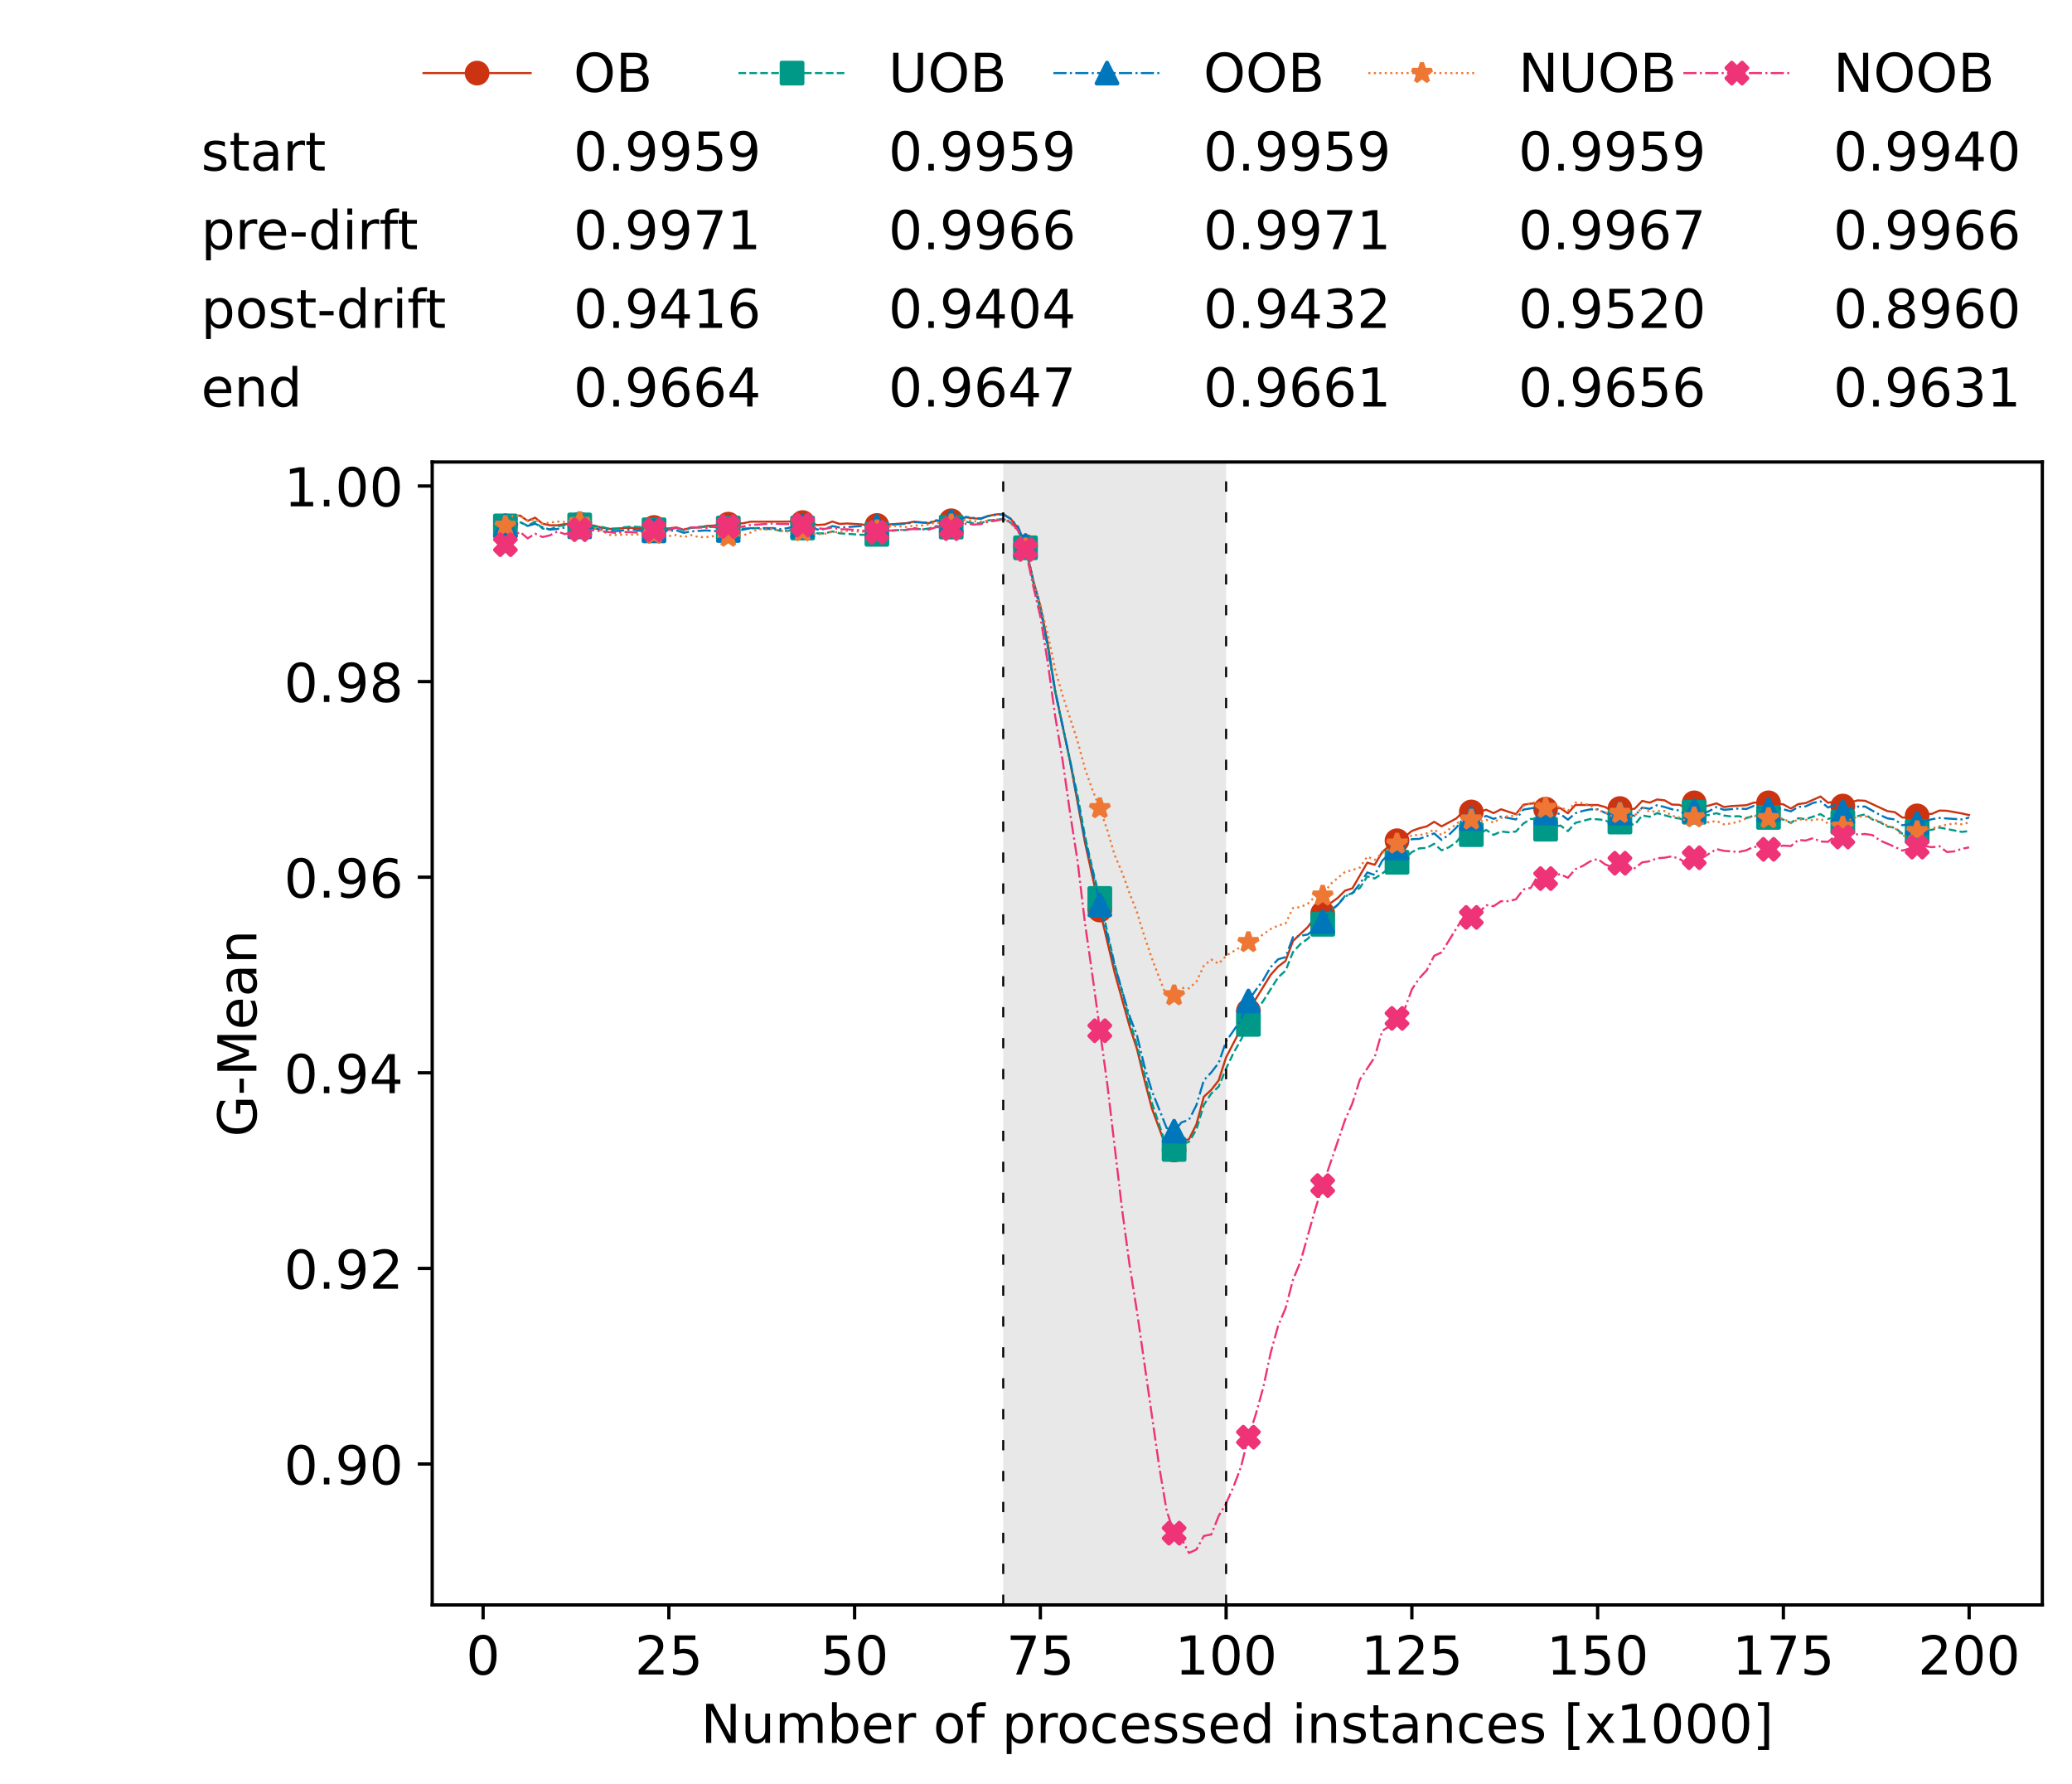 <?xml version="1.0" encoding="utf-8" standalone="no"?>
<!DOCTYPE svg PUBLIC "-//W3C//DTD SVG 1.1//EN"
  "http://www.w3.org/Graphics/SVG/1.1/DTD/svg11.dtd">
<!-- Created with matplotlib (https://matplotlib.org/) -->
<svg height="432.615pt" version="1.1" viewBox="0 0 502.65 432.615" width="502.65pt" xmlns="http://www.w3.org/2000/svg" xmlns:xlink="http://www.w3.org/1999/xlink">
 <defs>
  <style type="text/css">*{stroke-linecap:butt;stroke-linejoin:round;}</style>
 </defs>
 <g id="figure_1">
  <g id="patch_1">
   <path d="M 0 432.615 
L 502.65 432.615 
L 502.65 0 
L 0 0 
z
" style="fill:#ffffff;"/>
  </g>
  <g id="axes_1">
   <g id="patch_2">
    <path d="M 104.85 389.252 
L 495.45 389.252 
L 495.45 112.052 
L 104.85 112.052 
z
" style="fill:#ffffff;"/>
   </g>
   <g id="patch_3">
    <path clip-path="url(#pe7b75006bb)" d="M 297.446 389.252 
L 297.446 112.052 
L 243.372 112.052 
L 243.372 389.252 
z
" style="fill:#d3d3d3;opacity:0.5;"/>
   </g>
   <g id="matplotlib.axis_1">
    <g id="xtick_1">
     <g id="line2d_1">
      <defs>
       <path d="M 0 0 
L 0 3.5 
" id="me551ded9eb" style="stroke:#000000;stroke-width:0.8;"/>
      </defs>
      <g>
       <use style="stroke:#000000;stroke-width:0.8;" x="117.197" xlink:href="#me551ded9eb" y="389.252"/>
      </g>
     </g>
     <g id="text_1">
      <!-- 0 -->
      <g transform="translate(113.061 406.13)scale(0.13 -0.13)">
       <defs>
        <path d="M 31.781 66.406 
Q 24.172 66.406 20.328 58.906 
Q 16.5 51.422 16.5 36.375 
Q 16.5 21.391 20.328 13.891 
Q 24.172 6.391 31.781 6.391 
Q 39.453 6.391 43.281 13.891 
Q 47.125 21.391 47.125 36.375 
Q 47.125 51.422 43.281 58.906 
Q 39.453 66.406 31.781 66.406 
z
M 31.781 74.219 
Q 44.047 74.219 50.516 64.516 
Q 56.984 54.828 56.984 36.375 
Q 56.984 17.969 50.516 8.266 
Q 44.047 -1.422 31.781 -1.422 
Q 19.531 -1.422 13.062 8.266 
Q 6.594 17.969 6.594 36.375 
Q 6.594 54.828 13.062 64.516 
Q 19.531 74.219 31.781 74.219 
z
" id="DejaVuSans-48"/>
       </defs>
       <use xlink:href="#DejaVuSans-48"/>
      </g>
     </g>
    </g>
    <g id="xtick_2">
     <g id="line2d_2">
      <g>
       <use style="stroke:#000000;stroke-width:0.8;" x="162.259" xlink:href="#me551ded9eb" y="389.252"/>
      </g>
     </g>
     <g id="text_2">
      <!-- 25 -->
      <g transform="translate(153.988 406.13)scale(0.13 -0.13)">
       <defs>
        <path d="M 19.188 8.297 
L 53.609 8.297 
L 53.609 0 
L 7.328 0 
L 7.328 8.297 
Q 12.938 14.109 22.625 23.891 
Q 32.328 33.688 34.812 36.531 
Q 39.547 41.844 41.422 45.531 
Q 43.312 49.219 43.312 52.781 
Q 43.312 58.594 39.234 62.25 
Q 35.156 65.922 28.609 65.922 
Q 23.969 65.922 18.812 64.312 
Q 13.672 62.703 7.812 59.422 
L 7.812 69.391 
Q 13.766 71.781 18.938 73 
Q 24.125 74.219 28.422 74.219 
Q 39.75 74.219 46.484 68.547 
Q 53.219 62.891 53.219 53.422 
Q 53.219 48.922 51.531 44.891 
Q 49.859 40.875 45.406 35.406 
Q 44.188 33.984 37.641 27.219 
Q 31.109 20.453 19.188 8.297 
z
" id="DejaVuSans-50"/>
        <path d="M 10.797 72.906 
L 49.516 72.906 
L 49.516 64.594 
L 19.828 64.594 
L 19.828 46.734 
Q 21.969 47.469 24.109 47.828 
Q 26.266 48.188 28.422 48.188 
Q 40.625 48.188 47.75 41.5 
Q 54.891 34.812 54.891 23.391 
Q 54.891 11.625 47.562 5.094 
Q 40.234 -1.422 26.906 -1.422 
Q 22.312 -1.422 17.547 -0.641 
Q 12.797 0.141 7.719 1.703 
L 7.719 11.625 
Q 12.109 9.234 16.797 8.062 
Q 21.484 6.891 26.703 6.891 
Q 35.156 6.891 40.078 11.328 
Q 45.016 15.766 45.016 23.391 
Q 45.016 31 40.078 35.438 
Q 35.156 39.891 26.703 39.891 
Q 22.75 39.891 18.812 39.016 
Q 14.891 38.141 10.797 36.281 
z
" id="DejaVuSans-53"/>
       </defs>
       <use xlink:href="#DejaVuSans-50"/>
       <use x="63.623" xlink:href="#DejaVuSans-53"/>
      </g>
     </g>
    </g>
    <g id="xtick_3">
     <g id="line2d_3">
      <g>
       <use style="stroke:#000000;stroke-width:0.8;" x="207.322" xlink:href="#me551ded9eb" y="389.252"/>
      </g>
     </g>
     <g id="text_3">
      <!-- 50 -->
      <g transform="translate(199.05 406.13)scale(0.13 -0.13)">
       <use xlink:href="#DejaVuSans-53"/>
       <use x="63.623" xlink:href="#DejaVuSans-48"/>
      </g>
     </g>
    </g>
    <g id="xtick_4">
     <g id="line2d_4">
      <g>
       <use style="stroke:#000000;stroke-width:0.8;" x="252.384" xlink:href="#me551ded9eb" y="389.252"/>
      </g>
     </g>
     <g id="text_4">
      <!-- 75 -->
      <g transform="translate(244.113 406.13)scale(0.13 -0.13)">
       <defs>
        <path d="M 8.203 72.906 
L 55.078 72.906 
L 55.078 68.703 
L 28.609 0 
L 18.312 0 
L 43.219 64.594 
L 8.203 64.594 
z
" id="DejaVuSans-55"/>
       </defs>
       <use xlink:href="#DejaVuSans-55"/>
       <use x="63.623" xlink:href="#DejaVuSans-53"/>
      </g>
     </g>
    </g>
    <g id="xtick_5">
     <g id="line2d_5">
      <g>
       <use style="stroke:#000000;stroke-width:0.8;" x="297.446" xlink:href="#me551ded9eb" y="389.252"/>
      </g>
     </g>
     <g id="text_5">
      <!-- 100 -->
      <g transform="translate(285.039 406.13)scale(0.13 -0.13)">
       <defs>
        <path d="M 12.406 8.297 
L 28.516 8.297 
L 28.516 63.922 
L 10.984 60.406 
L 10.984 69.391 
L 28.422 72.906 
L 38.281 72.906 
L 38.281 8.297 
L 54.391 8.297 
L 54.391 0 
L 12.406 0 
z
" id="DejaVuSans-49"/>
       </defs>
       <use xlink:href="#DejaVuSans-49"/>
       <use x="63.623" xlink:href="#DejaVuSans-48"/>
       <use x="127.246" xlink:href="#DejaVuSans-48"/>
      </g>
     </g>
    </g>
    <g id="xtick_6">
     <g id="line2d_6">
      <g>
       <use style="stroke:#000000;stroke-width:0.8;" x="342.509" xlink:href="#me551ded9eb" y="389.252"/>
      </g>
     </g>
     <g id="text_6">
      <!-- 125 -->
      <g transform="translate(330.102 406.13)scale(0.13 -0.13)">
       <use xlink:href="#DejaVuSans-49"/>
       <use x="63.623" xlink:href="#DejaVuSans-50"/>
       <use x="127.246" xlink:href="#DejaVuSans-53"/>
      </g>
     </g>
    </g>
    <g id="xtick_7">
     <g id="line2d_7">
      <g>
       <use style="stroke:#000000;stroke-width:0.8;" x="387.571" xlink:href="#me551ded9eb" y="389.252"/>
      </g>
     </g>
     <g id="text_7">
      <!-- 150 -->
      <g transform="translate(375.164 406.13)scale(0.13 -0.13)">
       <use xlink:href="#DejaVuSans-49"/>
       <use x="63.623" xlink:href="#DejaVuSans-53"/>
       <use x="127.246" xlink:href="#DejaVuSans-48"/>
      </g>
     </g>
    </g>
    <g id="xtick_8">
     <g id="line2d_8">
      <g>
       <use style="stroke:#000000;stroke-width:0.8;" x="432.633" xlink:href="#me551ded9eb" y="389.252"/>
      </g>
     </g>
     <g id="text_8">
      <!-- 175 -->
      <g transform="translate(420.226 406.13)scale(0.13 -0.13)">
       <use xlink:href="#DejaVuSans-49"/>
       <use x="63.623" xlink:href="#DejaVuSans-55"/>
       <use x="127.246" xlink:href="#DejaVuSans-53"/>
      </g>
     </g>
    </g>
    <g id="xtick_9">
     <g id="line2d_9">
      <g>
       <use style="stroke:#000000;stroke-width:0.8;" x="477.695" xlink:href="#me551ded9eb" y="389.252"/>
      </g>
     </g>
     <g id="text_9">
      <!-- 200 -->
      <g transform="translate(465.289 406.13)scale(0.13 -0.13)">
       <use xlink:href="#DejaVuSans-50"/>
       <use x="63.623" xlink:href="#DejaVuSans-48"/>
       <use x="127.246" xlink:href="#DejaVuSans-48"/>
      </g>
     </g>
    </g>
    <g id="text_10">
     <!-- Number of processed instances [x1000] -->
     <g transform="translate(170.025 422.711)scale(0.13 -0.13)">
      <defs>
       <path d="M 9.812 72.906 
L 23.094 72.906 
L 55.422 11.922 
L 55.422 72.906 
L 64.984 72.906 
L 64.984 0 
L 51.703 0 
L 19.391 60.984 
L 19.391 0 
L 9.812 0 
z
" id="DejaVuSans-78"/>
       <path d="M 8.5 21.578 
L 8.5 54.688 
L 17.484 54.688 
L 17.484 21.922 
Q 17.484 14.156 20.5 10.266 
Q 23.531 6.391 29.594 6.391 
Q 36.859 6.391 41.078 11.031 
Q 45.312 15.672 45.312 23.688 
L 45.312 54.688 
L 54.297 54.688 
L 54.297 0 
L 45.312 0 
L 45.312 8.406 
Q 42.047 3.422 37.719 1 
Q 33.406 -1.422 27.688 -1.422 
Q 18.266 -1.422 13.375 4.438 
Q 8.5 10.297 8.5 21.578 
z
M 31.109 56 
z
" id="DejaVuSans-117"/>
       <path d="M 52 44.188 
Q 55.375 50.25 60.062 53.125 
Q 64.75 56 71.094 56 
Q 79.641 56 84.281 50.016 
Q 88.922 44.047 88.922 33.016 
L 88.922 0 
L 79.891 0 
L 79.891 32.719 
Q 79.891 40.578 77.094 44.375 
Q 74.312 48.188 68.609 48.188 
Q 61.625 48.188 57.562 43.547 
Q 53.516 38.922 53.516 30.906 
L 53.516 0 
L 44.484 0 
L 44.484 32.719 
Q 44.484 40.625 41.703 44.406 
Q 38.922 48.188 33.109 48.188 
Q 26.219 48.188 22.156 43.531 
Q 18.109 38.875 18.109 30.906 
L 18.109 0 
L 9.078 0 
L 9.078 54.688 
L 18.109 54.688 
L 18.109 46.188 
Q 21.188 51.219 25.484 53.609 
Q 29.781 56 35.688 56 
Q 41.656 56 45.828 52.969 
Q 50 49.953 52 44.188 
z
" id="DejaVuSans-109"/>
       <path d="M 48.688 27.297 
Q 48.688 37.203 44.609 42.844 
Q 40.531 48.484 33.406 48.484 
Q 26.266 48.484 22.188 42.844 
Q 18.109 37.203 18.109 27.297 
Q 18.109 17.391 22.188 11.75 
Q 26.266 6.109 33.406 6.109 
Q 40.531 6.109 44.609 11.75 
Q 48.688 17.391 48.688 27.297 
z
M 18.109 46.391 
Q 20.953 51.266 25.266 53.625 
Q 29.594 56 35.594 56 
Q 45.562 56 51.781 48.094 
Q 58.016 40.188 58.016 27.297 
Q 58.016 14.406 51.781 6.484 
Q 45.562 -1.422 35.594 -1.422 
Q 29.594 -1.422 25.266 0.953 
Q 20.953 3.328 18.109 8.203 
L 18.109 0 
L 9.078 0 
L 9.078 75.984 
L 18.109 75.984 
z
" id="DejaVuSans-98"/>
       <path d="M 56.203 29.594 
L 56.203 25.203 
L 14.891 25.203 
Q 15.484 15.922 20.484 11.062 
Q 25.484 6.203 34.422 6.203 
Q 39.594 6.203 44.453 7.469 
Q 49.312 8.734 54.109 11.281 
L 54.109 2.781 
Q 49.266 0.734 44.188 -0.344 
Q 39.109 -1.422 33.891 -1.422 
Q 20.797 -1.422 13.156 6.188 
Q 5.516 13.812 5.516 26.812 
Q 5.516 40.234 12.766 48.109 
Q 20.016 56 32.328 56 
Q 43.359 56 49.781 48.891 
Q 56.203 41.797 56.203 29.594 
z
M 47.219 32.234 
Q 47.125 39.594 43.094 43.984 
Q 39.062 48.391 32.422 48.391 
Q 24.906 48.391 20.391 44.141 
Q 15.875 39.891 15.188 32.172 
z
" id="DejaVuSans-101"/>
       <path d="M 41.109 46.297 
Q 39.594 47.172 37.812 47.578 
Q 36.031 48 33.891 48 
Q 26.266 48 22.188 43.047 
Q 18.109 38.094 18.109 28.812 
L 18.109 0 
L 9.078 0 
L 9.078 54.688 
L 18.109 54.688 
L 18.109 46.188 
Q 20.953 51.172 25.484 53.578 
Q 30.031 56 36.531 56 
Q 37.453 56 38.578 55.875 
Q 39.703 55.766 41.062 55.516 
z
" id="DejaVuSans-114"/>
       <path id="DejaVuSans-32"/>
       <path d="M 30.609 48.391 
Q 23.391 48.391 19.188 42.75 
Q 14.984 37.109 14.984 27.297 
Q 14.984 17.484 19.156 11.844 
Q 23.344 6.203 30.609 6.203 
Q 37.797 6.203 41.984 11.859 
Q 46.188 17.531 46.188 27.297 
Q 46.188 37.016 41.984 42.703 
Q 37.797 48.391 30.609 48.391 
z
M 30.609 56 
Q 42.328 56 49.016 48.375 
Q 55.719 40.766 55.719 27.297 
Q 55.719 13.875 49.016 6.219 
Q 42.328 -1.422 30.609 -1.422 
Q 18.844 -1.422 12.172 6.219 
Q 5.516 13.875 5.516 27.297 
Q 5.516 40.766 12.172 48.375 
Q 18.844 56 30.609 56 
z
" id="DejaVuSans-111"/>
       <path d="M 37.109 75.984 
L 37.109 68.5 
L 28.516 68.5 
Q 23.688 68.5 21.797 66.547 
Q 19.922 64.594 19.922 59.516 
L 19.922 54.688 
L 34.719 54.688 
L 34.719 47.703 
L 19.922 47.703 
L 19.922 0 
L 10.891 0 
L 10.891 47.703 
L 2.297 47.703 
L 2.297 54.688 
L 10.891 54.688 
L 10.891 58.5 
Q 10.891 67.625 15.141 71.797 
Q 19.391 75.984 28.609 75.984 
z
" id="DejaVuSans-102"/>
       <path d="M 18.109 8.203 
L 18.109 -20.797 
L 9.078 -20.797 
L 9.078 54.688 
L 18.109 54.688 
L 18.109 46.391 
Q 20.953 51.266 25.266 53.625 
Q 29.594 56 35.594 56 
Q 45.562 56 51.781 48.094 
Q 58.016 40.188 58.016 27.297 
Q 58.016 14.406 51.781 6.484 
Q 45.562 -1.422 35.594 -1.422 
Q 29.594 -1.422 25.266 0.953 
Q 20.953 3.328 18.109 8.203 
z
M 48.688 27.297 
Q 48.688 37.203 44.609 42.844 
Q 40.531 48.484 33.406 48.484 
Q 26.266 48.484 22.188 42.844 
Q 18.109 37.203 18.109 27.297 
Q 18.109 17.391 22.188 11.75 
Q 26.266 6.109 33.406 6.109 
Q 40.531 6.109 44.609 11.75 
Q 48.688 17.391 48.688 27.297 
z
" id="DejaVuSans-112"/>
       <path d="M 48.781 52.594 
L 48.781 44.188 
Q 44.969 46.297 41.141 47.344 
Q 37.312 48.391 33.406 48.391 
Q 24.656 48.391 19.812 42.844 
Q 14.984 37.312 14.984 27.297 
Q 14.984 17.281 19.812 11.734 
Q 24.656 6.203 33.406 6.203 
Q 37.312 6.203 41.141 7.25 
Q 44.969 8.297 48.781 10.406 
L 48.781 2.094 
Q 45.016 0.344 40.984 -0.531 
Q 36.969 -1.422 32.422 -1.422 
Q 20.062 -1.422 12.781 6.344 
Q 5.516 14.109 5.516 27.297 
Q 5.516 40.672 12.859 48.328 
Q 20.219 56 33.016 56 
Q 37.156 56 41.109 55.141 
Q 45.062 54.297 48.781 52.594 
z
" id="DejaVuSans-99"/>
       <path d="M 44.281 53.078 
L 44.281 44.578 
Q 40.484 46.531 36.375 47.5 
Q 32.281 48.484 27.875 48.484 
Q 21.188 48.484 17.844 46.438 
Q 14.5 44.391 14.5 40.281 
Q 14.5 37.156 16.891 35.375 
Q 19.281 33.594 26.516 31.984 
L 29.594 31.297 
Q 39.156 29.25 43.188 25.516 
Q 47.219 21.781 47.219 15.094 
Q 47.219 7.469 41.188 3.016 
Q 35.156 -1.422 24.609 -1.422 
Q 20.219 -1.422 15.453 -0.562 
Q 10.688 0.297 5.422 2 
L 5.422 11.281 
Q 10.406 8.688 15.234 7.391 
Q 20.062 6.109 24.812 6.109 
Q 31.156 6.109 34.562 8.281 
Q 37.984 10.453 37.984 14.406 
Q 37.984 18.062 35.516 20.016 
Q 33.062 21.969 24.703 23.781 
L 21.578 24.516 
Q 13.234 26.266 9.516 29.906 
Q 5.812 33.547 5.812 39.891 
Q 5.812 47.609 11.281 51.797 
Q 16.75 56 26.812 56 
Q 31.781 56 36.172 55.266 
Q 40.578 54.547 44.281 53.078 
z
" id="DejaVuSans-115"/>
       <path d="M 45.406 46.391 
L 45.406 75.984 
L 54.391 75.984 
L 54.391 0 
L 45.406 0 
L 45.406 8.203 
Q 42.578 3.328 38.25 0.953 
Q 33.938 -1.422 27.875 -1.422 
Q 17.969 -1.422 11.734 6.484 
Q 5.516 14.406 5.516 27.297 
Q 5.516 40.188 11.734 48.094 
Q 17.969 56 27.875 56 
Q 33.938 56 38.25 53.625 
Q 42.578 51.266 45.406 46.391 
z
M 14.797 27.297 
Q 14.797 17.391 18.875 11.75 
Q 22.953 6.109 30.078 6.109 
Q 37.203 6.109 41.297 11.75 
Q 45.406 17.391 45.406 27.297 
Q 45.406 37.203 41.297 42.844 
Q 37.203 48.484 30.078 48.484 
Q 22.953 48.484 18.875 42.844 
Q 14.797 37.203 14.797 27.297 
z
" id="DejaVuSans-100"/>
       <path d="M 9.422 54.688 
L 18.406 54.688 
L 18.406 0 
L 9.422 0 
z
M 9.422 75.984 
L 18.406 75.984 
L 18.406 64.594 
L 9.422 64.594 
z
" id="DejaVuSans-105"/>
       <path d="M 54.891 33.016 
L 54.891 0 
L 45.906 0 
L 45.906 32.719 
Q 45.906 40.484 42.875 44.328 
Q 39.844 48.188 33.797 48.188 
Q 26.516 48.188 22.312 43.547 
Q 18.109 38.922 18.109 30.906 
L 18.109 0 
L 9.078 0 
L 9.078 54.688 
L 18.109 54.688 
L 18.109 46.188 
Q 21.344 51.125 25.703 53.562 
Q 30.078 56 35.797 56 
Q 45.219 56 50.047 50.172 
Q 54.891 44.344 54.891 33.016 
z
" id="DejaVuSans-110"/>
       <path d="M 18.312 70.219 
L 18.312 54.688 
L 36.812 54.688 
L 36.812 47.703 
L 18.312 47.703 
L 18.312 18.016 
Q 18.312 11.328 20.141 9.422 
Q 21.969 7.516 27.594 7.516 
L 36.812 7.516 
L 36.812 0 
L 27.594 0 
Q 17.188 0 13.234 3.875 
Q 9.281 7.766 9.281 18.016 
L 9.281 47.703 
L 2.688 47.703 
L 2.688 54.688 
L 9.281 54.688 
L 9.281 70.219 
z
" id="DejaVuSans-116"/>
       <path d="M 34.281 27.484 
Q 23.391 27.484 19.188 25 
Q 14.984 22.516 14.984 16.5 
Q 14.984 11.719 18.141 8.906 
Q 21.297 6.109 26.703 6.109 
Q 34.188 6.109 38.703 11.406 
Q 43.219 16.703 43.219 25.484 
L 43.219 27.484 
z
M 52.203 31.203 
L 52.203 0 
L 43.219 0 
L 43.219 8.297 
Q 40.141 3.328 35.547 0.953 
Q 30.953 -1.422 24.312 -1.422 
Q 15.922 -1.422 10.953 3.297 
Q 6 8.016 6 15.922 
Q 6 25.141 12.172 29.828 
Q 18.359 34.516 30.609 34.516 
L 43.219 34.516 
L 43.219 35.406 
Q 43.219 41.609 39.141 45 
Q 35.062 48.391 27.688 48.391 
Q 23 48.391 18.547 47.266 
Q 14.109 46.141 10.016 43.891 
L 10.016 52.203 
Q 14.938 54.109 19.578 55.047 
Q 24.219 56 28.609 56 
Q 40.484 56 46.344 49.844 
Q 52.203 43.703 52.203 31.203 
z
" id="DejaVuSans-97"/>
       <path d="M 8.594 75.984 
L 29.297 75.984 
L 29.297 69 
L 17.578 69 
L 17.578 -6.203 
L 29.297 -6.203 
L 29.297 -13.188 
L 8.594 -13.188 
z
" id="DejaVuSans-91"/>
       <path d="M 54.891 54.688 
L 35.109 28.078 
L 55.906 0 
L 45.312 0 
L 29.391 21.484 
L 13.484 0 
L 2.875 0 
L 24.125 28.609 
L 4.688 54.688 
L 15.281 54.688 
L 29.781 35.203 
L 44.281 54.688 
z
" id="DejaVuSans-120"/>
       <path d="M 30.422 75.984 
L 30.422 -13.188 
L 9.719 -13.188 
L 9.719 -6.203 
L 21.391 -6.203 
L 21.391 69 
L 9.719 69 
L 9.719 75.984 
z
" id="DejaVuSans-93"/>
      </defs>
      <use xlink:href="#DejaVuSans-78"/>
      <use x="74.805" xlink:href="#DejaVuSans-117"/>
      <use x="138.184" xlink:href="#DejaVuSans-109"/>
      <use x="235.596" xlink:href="#DejaVuSans-98"/>
      <use x="299.072" xlink:href="#DejaVuSans-101"/>
      <use x="360.596" xlink:href="#DejaVuSans-114"/>
      <use x="401.709" xlink:href="#DejaVuSans-32"/>
      <use x="433.496" xlink:href="#DejaVuSans-111"/>
      <use x="494.678" xlink:href="#DejaVuSans-102"/>
      <use x="529.883" xlink:href="#DejaVuSans-32"/>
      <use x="561.67" xlink:href="#DejaVuSans-112"/>
      <use x="625.146" xlink:href="#DejaVuSans-114"/>
      <use x="664.01" xlink:href="#DejaVuSans-111"/>
      <use x="725.191" xlink:href="#DejaVuSans-99"/>
      <use x="780.172" xlink:href="#DejaVuSans-101"/>
      <use x="841.695" xlink:href="#DejaVuSans-115"/>
      <use x="893.795" xlink:href="#DejaVuSans-115"/>
      <use x="945.895" xlink:href="#DejaVuSans-101"/>
      <use x="1007.418" xlink:href="#DejaVuSans-100"/>
      <use x="1070.895" xlink:href="#DejaVuSans-32"/>
      <use x="1102.682" xlink:href="#DejaVuSans-105"/>
      <use x="1130.465" xlink:href="#DejaVuSans-110"/>
      <use x="1193.844" xlink:href="#DejaVuSans-115"/>
      <use x="1245.943" xlink:href="#DejaVuSans-116"/>
      <use x="1285.152" xlink:href="#DejaVuSans-97"/>
      <use x="1346.432" xlink:href="#DejaVuSans-110"/>
      <use x="1409.811" xlink:href="#DejaVuSans-99"/>
      <use x="1464.791" xlink:href="#DejaVuSans-101"/>
      <use x="1526.314" xlink:href="#DejaVuSans-115"/>
      <use x="1578.414" xlink:href="#DejaVuSans-32"/>
      <use x="1610.201" xlink:href="#DejaVuSans-91"/>
      <use x="1649.215" xlink:href="#DejaVuSans-120"/>
      <use x="1708.395" xlink:href="#DejaVuSans-49"/>
      <use x="1772.018" xlink:href="#DejaVuSans-48"/>
      <use x="1835.641" xlink:href="#DejaVuSans-48"/>
      <use x="1899.264" xlink:href="#DejaVuSans-48"/>
      <use x="1962.887" xlink:href="#DejaVuSans-93"/>
     </g>
    </g>
   </g>
   <g id="matplotlib.axis_2">
    <g id="ytick_1">
     <g id="line2d_10">
      <defs>
       <path d="M 0 0 
L -3.5 0 
" id="ma0467d329c" style="stroke:#000000;stroke-width:0.8;"/>
      </defs>
      <g>
       <use style="stroke:#000000;stroke-width:0.8;" x="104.85" xlink:href="#ma0467d329c" y="355.073"/>
      </g>
     </g>
     <g id="text_11">
      <!-- 0.90 -->
      <g transform="translate(68.905 360.012)scale(0.13 -0.13)">
       <defs>
        <path d="M 10.688 12.406 
L 21 12.406 
L 21 0 
L 10.688 0 
z
" id="DejaVuSans-46"/>
        <path d="M 10.984 1.516 
L 10.984 10.5 
Q 14.703 8.734 18.5 7.812 
Q 22.312 6.891 25.984 6.891 
Q 35.75 6.891 40.891 13.453 
Q 46.047 20.016 46.781 33.406 
Q 43.953 29.203 39.594 26.953 
Q 35.25 24.703 29.984 24.703 
Q 19.047 24.703 12.672 31.312 
Q 6.297 37.938 6.297 49.422 
Q 6.297 60.641 12.938 67.422 
Q 19.578 74.219 30.609 74.219 
Q 43.266 74.219 49.922 64.516 
Q 56.594 54.828 56.594 36.375 
Q 56.594 19.141 48.406 8.859 
Q 40.234 -1.422 26.422 -1.422 
Q 22.703 -1.422 18.891 -0.688 
Q 15.094 0.047 10.984 1.516 
z
M 30.609 32.422 
Q 37.25 32.422 41.125 36.953 
Q 45.016 41.5 45.016 49.422 
Q 45.016 57.281 41.125 61.844 
Q 37.25 66.406 30.609 66.406 
Q 23.969 66.406 20.094 61.844 
Q 16.219 57.281 16.219 49.422 
Q 16.219 41.5 20.094 36.953 
Q 23.969 32.422 30.609 32.422 
z
" id="DejaVuSans-57"/>
       </defs>
       <use xlink:href="#DejaVuSans-48"/>
       <use x="63.623" xlink:href="#DejaVuSans-46"/>
       <use x="95.41" xlink:href="#DejaVuSans-57"/>
       <use x="159.033" xlink:href="#DejaVuSans-48"/>
      </g>
     </g>
    </g>
    <g id="ytick_2">
     <g id="line2d_11">
      <g>
       <use style="stroke:#000000;stroke-width:0.8;" x="104.85" xlink:href="#ma0467d329c" y="307.633"/>
      </g>
     </g>
     <g id="text_12">
      <!-- 0.92 -->
      <g transform="translate(68.905 312.572)scale(0.13 -0.13)">
       <use xlink:href="#DejaVuSans-48"/>
       <use x="63.623" xlink:href="#DejaVuSans-46"/>
       <use x="95.41" xlink:href="#DejaVuSans-57"/>
       <use x="159.033" xlink:href="#DejaVuSans-50"/>
      </g>
     </g>
    </g>
    <g id="ytick_3">
     <g id="line2d_12">
      <g>
       <use style="stroke:#000000;stroke-width:0.8;" x="104.85" xlink:href="#ma0467d329c" y="260.193"/>
      </g>
     </g>
     <g id="text_13">
      <!-- 0.94 -->
      <g transform="translate(68.905 265.132)scale(0.13 -0.13)">
       <defs>
        <path d="M 37.797 64.312 
L 12.891 25.391 
L 37.797 25.391 
z
M 35.203 72.906 
L 47.609 72.906 
L 47.609 25.391 
L 58.016 25.391 
L 58.016 17.188 
L 47.609 17.188 
L 47.609 0 
L 37.797 0 
L 37.797 17.188 
L 4.891 17.188 
L 4.891 26.703 
z
" id="DejaVuSans-52"/>
       </defs>
       <use xlink:href="#DejaVuSans-48"/>
       <use x="63.623" xlink:href="#DejaVuSans-46"/>
       <use x="95.41" xlink:href="#DejaVuSans-57"/>
       <use x="159.033" xlink:href="#DejaVuSans-52"/>
      </g>
     </g>
    </g>
    <g id="ytick_4">
     <g id="line2d_13">
      <g>
       <use style="stroke:#000000;stroke-width:0.8;" x="104.85" xlink:href="#ma0467d329c" y="212.752"/>
      </g>
     </g>
     <g id="text_14">
      <!-- 0.96 -->
      <g transform="translate(68.905 217.691)scale(0.13 -0.13)">
       <defs>
        <path d="M 33.016 40.375 
Q 26.375 40.375 22.484 35.828 
Q 18.609 31.297 18.609 23.391 
Q 18.609 15.531 22.484 10.953 
Q 26.375 6.391 33.016 6.391 
Q 39.656 6.391 43.531 10.953 
Q 47.406 15.531 47.406 23.391 
Q 47.406 31.297 43.531 35.828 
Q 39.656 40.375 33.016 40.375 
z
M 52.594 71.297 
L 52.594 62.312 
Q 48.875 64.062 45.094 64.984 
Q 41.312 65.922 37.594 65.922 
Q 27.828 65.922 22.672 59.328 
Q 17.531 52.734 16.797 39.406 
Q 19.672 43.656 24.016 45.922 
Q 28.375 48.188 33.594 48.188 
Q 44.578 48.188 50.953 41.516 
Q 57.328 34.859 57.328 23.391 
Q 57.328 12.156 50.688 5.359 
Q 44.047 -1.422 33.016 -1.422 
Q 20.359 -1.422 13.672 8.266 
Q 6.984 17.969 6.984 36.375 
Q 6.984 53.656 15.188 63.938 
Q 23.391 74.219 37.203 74.219 
Q 40.922 74.219 44.703 73.484 
Q 48.484 72.75 52.594 71.297 
z
" id="DejaVuSans-54"/>
       </defs>
       <use xlink:href="#DejaVuSans-48"/>
       <use x="63.623" xlink:href="#DejaVuSans-46"/>
       <use x="95.41" xlink:href="#DejaVuSans-57"/>
       <use x="159.033" xlink:href="#DejaVuSans-54"/>
      </g>
     </g>
    </g>
    <g id="ytick_5">
     <g id="line2d_14">
      <g>
       <use style="stroke:#000000;stroke-width:0.8;" x="104.85" xlink:href="#ma0467d329c" y="165.312"/>
      </g>
     </g>
     <g id="text_15">
      <!-- 0.98 -->
      <g transform="translate(68.905 170.251)scale(0.13 -0.13)">
       <defs>
        <path d="M 31.781 34.625 
Q 24.75 34.625 20.719 30.859 
Q 16.703 27.094 16.703 20.516 
Q 16.703 13.922 20.719 10.156 
Q 24.75 6.391 31.781 6.391 
Q 38.812 6.391 42.859 10.172 
Q 46.922 13.969 46.922 20.516 
Q 46.922 27.094 42.891 30.859 
Q 38.875 34.625 31.781 34.625 
z
M 21.922 38.812 
Q 15.578 40.375 12.031 44.719 
Q 8.5 49.078 8.5 55.328 
Q 8.5 64.062 14.719 69.141 
Q 20.953 74.219 31.781 74.219 
Q 42.672 74.219 48.875 69.141 
Q 55.078 64.062 55.078 55.328 
Q 55.078 49.078 51.531 44.719 
Q 48 40.375 41.703 38.812 
Q 48.828 37.156 52.797 32.312 
Q 56.781 27.484 56.781 20.516 
Q 56.781 9.906 50.312 4.234 
Q 43.844 -1.422 31.781 -1.422 
Q 19.734 -1.422 13.25 4.234 
Q 6.781 9.906 6.781 20.516 
Q 6.781 27.484 10.781 32.312 
Q 14.797 37.156 21.922 38.812 
z
M 18.312 54.391 
Q 18.312 48.734 21.844 45.562 
Q 25.391 42.391 31.781 42.391 
Q 38.141 42.391 41.719 45.562 
Q 45.312 48.734 45.312 54.391 
Q 45.312 60.062 41.719 63.234 
Q 38.141 66.406 31.781 66.406 
Q 25.391 66.406 21.844 63.234 
Q 18.312 60.062 18.312 54.391 
z
" id="DejaVuSans-56"/>
       </defs>
       <use xlink:href="#DejaVuSans-48"/>
       <use x="63.623" xlink:href="#DejaVuSans-46"/>
       <use x="95.41" xlink:href="#DejaVuSans-57"/>
       <use x="159.033" xlink:href="#DejaVuSans-56"/>
      </g>
     </g>
    </g>
    <g id="ytick_6">
     <g id="line2d_15">
      <g>
       <use style="stroke:#000000;stroke-width:0.8;" x="104.85" xlink:href="#ma0467d329c" y="117.872"/>
      </g>
     </g>
     <g id="text_16">
      <!-- 1.00 -->
      <g transform="translate(68.905 122.811)scale(0.13 -0.13)">
       <use xlink:href="#DejaVuSans-49"/>
       <use x="63.623" xlink:href="#DejaVuSans-46"/>
       <use x="95.41" xlink:href="#DejaVuSans-48"/>
       <use x="159.033" xlink:href="#DejaVuSans-48"/>
      </g>
     </g>
    </g>
    <g id="text_17">
     <!-- G-Mean -->
     <g transform="translate(62.201 275.744)rotate(-90)scale(0.13 -0.13)">
      <defs>
       <path d="M 59.516 10.406 
L 59.516 29.984 
L 43.406 29.984 
L 43.406 38.094 
L 69.281 38.094 
L 69.281 6.781 
Q 63.578 2.734 56.688 0.656 
Q 49.812 -1.422 42 -1.422 
Q 24.906 -1.422 15.25 8.562 
Q 5.609 18.562 5.609 36.375 
Q 5.609 54.25 15.25 64.234 
Q 24.906 74.219 42 74.219 
Q 49.125 74.219 55.547 72.453 
Q 61.969 70.703 67.391 67.281 
L 67.391 56.781 
Q 61.922 61.422 55.766 63.766 
Q 49.609 66.109 42.828 66.109 
Q 29.438 66.109 22.719 58.641 
Q 16.016 51.172 16.016 36.375 
Q 16.016 21.625 22.719 14.156 
Q 29.438 6.688 42.828 6.688 
Q 48.047 6.688 52.141 7.594 
Q 56.25 8.5 59.516 10.406 
z
" id="DejaVuSans-71"/>
       <path d="M 4.891 31.391 
L 31.203 31.391 
L 31.203 23.391 
L 4.891 23.391 
z
" id="DejaVuSans-45"/>
       <path d="M 9.812 72.906 
L 24.516 72.906 
L 43.109 23.297 
L 61.812 72.906 
L 76.516 72.906 
L 76.516 0 
L 66.891 0 
L 66.891 64.016 
L 48.094 14.016 
L 38.188 14.016 
L 19.391 64.016 
L 19.391 0 
L 9.812 0 
z
" id="DejaVuSans-77"/>
      </defs>
      <use xlink:href="#DejaVuSans-71"/>
      <use x="77.49" xlink:href="#DejaVuSans-45"/>
      <use x="113.574" xlink:href="#DejaVuSans-77"/>
      <use x="199.854" xlink:href="#DejaVuSans-101"/>
      <use x="261.377" xlink:href="#DejaVuSans-97"/>
      <use x="322.656" xlink:href="#DejaVuSans-110"/>
     </g>
    </g>
   </g>
   <g id="line2d_16"/>
   <g id="line2d_17"/>
   <g id="line2d_18"/>
   <g id="line2d_19"/>
   <g id="line2d_20"/>
   <g id="line2d_21">
    <path clip-path="url(#pe7b75006bb)" d="M 122.605 127.553 
L 124.407 125.087 
L 126.21 125.064 
L 128.012 126.331 
L 129.815 125.554 
L 131.617 127.011 
L 133.419 127.395 
L 135.222 127.395 
L 137.024 127.115 
L 140.629 127.123 
L 144.234 127.498 
L 146.037 128.004 
L 147.839 128.27 
L 149.642 128.222 
L 151.444 128.051 
L 153.247 128.01 
L 155.049 128.217 
L 156.852 128.174 
L 158.654 127.928 
L 160.457 128.165 
L 162.259 128.166 
L 164.062 127.909 
L 165.864 128.517 
L 167.667 127.933 
L 169.469 127.936 
L 171.272 127.578 
L 173.074 127.462 
L 174.877 127.235 
L 180.284 126.906 
L 182.087 126.533 
L 191.099 126.506 
L 192.902 126.387 
L 194.704 126.737 
L 196.507 126.856 
L 198.309 127.326 
L 200.112 127.212 
L 201.914 126.492 
L 203.717 127.077 
L 205.519 126.957 
L 209.124 127.194 
L 210.927 127.558 
L 219.939 126.876 
L 221.742 126.515 
L 225.347 126.879 
L 227.149 126.29 
L 228.952 126.402 
L 230.754 126.301 
L 232.557 125.948 
L 234.359 125.468 
L 236.162 125.706 
L 237.964 125.827 
L 239.767 125.126 
L 241.569 124.769 
L 243.372 124.652 
L 245.174 125.82 
L 246.976 128.084 
L 248.779 132.556 
L 250.581 140.5 
L 252.384 146.965 
L 254.186 156.126 
L 255.989 167.592 
L 259.594 184.703 
L 263.199 204.327 
L 266.804 220.717 
L 270.409 235.928 
L 274.014 248.872 
L 275.816 254.399 
L 277.619 261.86 
L 279.421 268.8 
L 283.026 278.544 
L 284.829 278.917 
L 286.631 276.912 
L 288.434 276.293 
L 290.236 272.701 
L 292.039 265.998 
L 293.841 264.33 
L 295.644 262.026 
L 297.446 256.428 
L 301.051 249.494 
L 302.854 245.168 
L 308.261 236.424 
L 310.064 234.417 
L 311.866 233.057 
L 313.669 228.206 
L 317.274 224.834 
L 319.076 222.311 
L 320.879 221.492 
L 322.681 219.088 
L 324.484 217.815 
L 326.286 216.018 
L 328.089 215.441 
L 331.694 209.225 
L 333.496 209.743 
L 335.299 206.659 
L 337.101 205.082 
L 338.904 203.905 
L 340.706 202.99 
L 342.509 201.537 
L 344.311 200.874 
L 346.114 200.43 
L 347.916 199.309 
L 349.719 200.418 
L 353.324 198.475 
L 355.126 196.668 
L 356.928 196.922 
L 358.731 196.958 
L 360.533 196.389 
L 362.336 197.205 
L 364.138 196.28 
L 367.743 197.466 
L 369.546 195.191 
L 371.348 194.895 
L 373.151 194.835 
L 374.953 196.248 
L 376.756 196.002 
L 378.558 196.013 
L 380.361 197.256 
L 382.163 195.231 
L 387.571 195.233 
L 389.373 195.722 
L 391.176 196.674 
L 392.978 196.096 
L 394.781 196.511 
L 396.583 196.116 
L 398.386 194.244 
L 400.188 194.676 
L 401.991 193.904 
L 403.793 194.098 
L 405.596 195.132 
L 407.398 195.204 
L 409.201 195.964 
L 411.003 194.715 
L 412.806 195.747 
L 414.608 195.368 
L 416.411 194.837 
L 418.213 195.736 
L 420.016 195.5 
L 423.621 195.297 
L 425.423 194.681 
L 427.226 194.601 
L 430.831 194.855 
L 432.633 195.086 
L 434.436 196.105 
L 436.238 195.023 
L 438.041 194.768 
L 441.646 193.18 
L 443.448 194.684 
L 445.251 194.401 
L 447.053 195.49 
L 448.856 194.602 
L 450.658 194.121 
L 452.461 194.213 
L 457.868 196.722 
L 459.671 196.976 
L 461.473 198.267 
L 463.276 198.346 
L 466.881 197.511 
L 468.683 197.375 
L 470.485 196.59 
L 472.288 196.641 
L 475.893 197.278 
L 477.695 197.686 
L 477.695 197.686 
" style="fill:none;stroke:#cc3311;stroke-linecap:square;stroke-width:0.5;"/>
    <defs>
     <path d="M 0 2.5 
C 0.663 2.5 1.299 2.237 1.768 1.768 
C 2.237 1.299 2.5 0.663 2.5 0 
C 2.5 -0.663 2.237 -1.299 1.768 -1.768 
C 1.299 -2.237 0.663 -2.5 0 -2.5 
C -0.663 -2.5 -1.299 -2.237 -1.768 -1.768 
C -2.237 -1.299 -2.5 -0.663 -2.5 0 
C -2.5 0.663 -2.237 1.299 -1.768 1.768 
C -1.299 2.237 -0.663 2.5 0 2.5 
z
" id="mcc45ee6ec5" style="stroke:#cc3311;"/>
    </defs>
    <g clip-path="url(#pe7b75006bb)">
     <use style="fill:#cc3311;stroke:#cc3311;" x="122.605" xlink:href="#mcc45ee6ec5" y="127.553"/>
     <use style="fill:#cc3311;stroke:#cc3311;" x="140.629" xlink:href="#mcc45ee6ec5" y="127.123"/>
     <use style="fill:#cc3311;stroke:#cc3311;" x="158.654" xlink:href="#mcc45ee6ec5" y="127.928"/>
     <use style="fill:#cc3311;stroke:#cc3311;" x="176.679" xlink:href="#mcc45ee6ec5" y="127.123"/>
     <use style="fill:#cc3311;stroke:#cc3311;" x="194.704" xlink:href="#mcc45ee6ec5" y="126.737"/>
     <use style="fill:#cc3311;stroke:#cc3311;" x="212.729" xlink:href="#mcc45ee6ec5" y="127.437"/>
     <use style="fill:#cc3311;stroke:#cc3311;" x="230.754" xlink:href="#mcc45ee6ec5" y="126.301"/>
     <use style="fill:#cc3311;stroke:#cc3311;" x="248.779" xlink:href="#mcc45ee6ec5" y="132.556"/>
     <use style="fill:#cc3311;stroke:#cc3311;" x="266.804" xlink:href="#mcc45ee6ec5" y="220.717"/>
     <use style="fill:#cc3311;stroke:#cc3311;" x="284.829" xlink:href="#mcc45ee6ec5" y="278.917"/>
     <use style="fill:#cc3311;stroke:#cc3311;" x="302.854" xlink:href="#mcc45ee6ec5" y="245.168"/>
     <use style="fill:#cc3311;stroke:#cc3311;" x="320.879" xlink:href="#mcc45ee6ec5" y="221.492"/>
     <use style="fill:#cc3311;stroke:#cc3311;" x="338.904" xlink:href="#mcc45ee6ec5" y="203.905"/>
     <use style="fill:#cc3311;stroke:#cc3311;" x="356.928" xlink:href="#mcc45ee6ec5" y="196.922"/>
     <use style="fill:#cc3311;stroke:#cc3311;" x="374.953" xlink:href="#mcc45ee6ec5" y="196.248"/>
     <use style="fill:#cc3311;stroke:#cc3311;" x="392.978" xlink:href="#mcc45ee6ec5" y="196.096"/>
     <use style="fill:#cc3311;stroke:#cc3311;" x="411.003" xlink:href="#mcc45ee6ec5" y="194.715"/>
     <use style="fill:#cc3311;stroke:#cc3311;" x="429.028" xlink:href="#mcc45ee6ec5" y="194.704"/>
     <use style="fill:#cc3311;stroke:#cc3311;" x="447.053" xlink:href="#mcc45ee6ec5" y="195.49"/>
     <use style="fill:#cc3311;stroke:#cc3311;" x="465.078" xlink:href="#mcc45ee6ec5" y="197.877"/>
    </g>
   </g>
   <g id="line2d_22"/>
   <g id="line2d_23"/>
   <g id="line2d_24"/>
   <g id="line2d_25"/>
   <g id="line2d_26">
    <path clip-path="url(#pe7b75006bb)" d="M 122.605 127.553 
L 124.407 125.087 
L 126.21 126.646 
L 128.012 127.517 
L 129.815 126.503 
L 131.617 128.188 
L 133.419 128.404 
L 135.222 127.649 
L 138.827 127.103 
L 144.234 127.66 
L 146.037 127.806 
L 147.839 128.24 
L 149.642 128.194 
L 151.444 127.878 
L 153.247 127.717 
L 155.049 127.809 
L 158.654 128.49 
L 160.457 128.611 
L 162.259 128.375 
L 164.062 127.999 
L 165.864 128.603 
L 167.667 128.021 
L 169.469 127.786 
L 173.074 127.799 
L 174.877 128.176 
L 176.679 128.057 
L 180.284 128.203 
L 183.889 128.064 
L 185.692 128.296 
L 187.494 128.286 
L 189.297 128.755 
L 191.099 128.775 
L 192.902 128.178 
L 194.704 128.058 
L 196.507 128.53 
L 198.309 129.362 
L 200.112 129.362 
L 201.914 128.884 
L 203.717 129.35 
L 209.124 129.711 
L 212.729 129.591 
L 214.532 129.243 
L 216.334 128.762 
L 218.137 128.538 
L 219.939 128.549 
L 221.742 128.066 
L 223.544 128.409 
L 225.347 128.186 
L 227.149 127.587 
L 228.952 127.817 
L 230.754 127.834 
L 232.557 127.363 
L 234.359 126.541 
L 236.162 126.9 
L 237.964 126.902 
L 239.767 126.201 
L 241.569 126.081 
L 243.372 125.842 
L 245.174 126.763 
L 246.976 128.553 
L 248.779 132.858 
L 250.581 140.929 
L 252.384 147.886 
L 254.186 156.909 
L 255.989 167.869 
L 261.396 192.892 
L 263.199 202.724 
L 265.001 210.631 
L 266.804 217.909 
L 270.409 233.925 
L 272.211 240.364 
L 274.014 247.459 
L 275.816 253.461 
L 279.421 267.4 
L 283.026 278.235 
L 284.829 278.774 
L 286.631 277.583 
L 288.434 276.929 
L 290.236 273.949 
L 292.039 267.985 
L 293.841 265.22 
L 295.644 263.54 
L 297.446 259.171 
L 299.249 255.352 
L 301.051 252.176 
L 302.854 248.443 
L 304.656 245.313 
L 306.459 242.763 
L 310.064 237.029 
L 311.866 235.424 
L 313.669 230.918 
L 315.471 228.955 
L 317.274 227.666 
L 319.076 225.586 
L 320.879 224.176 
L 322.681 221.072 
L 324.484 219.464 
L 326.286 217.276 
L 328.089 216.612 
L 329.891 215.348 
L 331.694 212.563 
L 333.496 213.059 
L 335.299 211.873 
L 338.904 209.118 
L 340.706 208.36 
L 342.509 206.662 
L 344.311 205.756 
L 346.114 205.645 
L 347.916 204.656 
L 349.719 206.228 
L 351.521 205.484 
L 353.324 204.206 
L 355.126 201.945 
L 356.928 202.428 
L 358.731 202.332 
L 360.533 201.288 
L 362.336 202.497 
L 364.138 201.653 
L 365.941 201.862 
L 367.743 201.674 
L 369.546 199.76 
L 371.348 198.611 
L 373.151 198.658 
L 374.953 201.108 
L 376.756 200.559 
L 378.558 200.215 
L 380.361 201.579 
L 382.163 199.582 
L 385.768 198.638 
L 387.571 198.705 
L 389.373 198.92 
L 391.176 199.842 
L 392.978 199.375 
L 394.781 199.908 
L 396.583 199.993 
L 398.386 197.763 
L 400.188 198.103 
L 401.991 197.213 
L 405.596 198.217 
L 407.398 198.529 
L 409.201 199.059 
L 411.003 196.992 
L 412.806 197.907 
L 414.608 197.644 
L 416.411 197.228 
L 418.213 197.791 
L 420.016 198.029 
L 421.818 197.952 
L 423.621 198.418 
L 425.423 197.836 
L 427.226 197.776 
L 429.028 198.247 
L 430.831 198.42 
L 432.633 198.777 
L 434.436 199.555 
L 436.238 198.446 
L 438.041 198.671 
L 441.646 197.45 
L 443.448 198.599 
L 445.251 198.197 
L 447.053 199.412 
L 448.856 198.524 
L 450.658 197.926 
L 452.461 197.512 
L 454.263 198.765 
L 456.066 199.412 
L 457.868 200.483 
L 459.671 200.741 
L 461.473 202.187 
L 463.276 202.274 
L 465.078 201.686 
L 466.881 201.41 
L 468.683 201.254 
L 470.485 200.704 
L 474.09 201.413 
L 475.893 201.761 
L 477.695 201.572 
L 477.695 201.572 
" style="fill:none;stroke:#009988;stroke-dasharray:1.85,0.8;stroke-dashoffset:0;stroke-width:0.5;"/>
    <defs>
     <path d="M -2.5 2.5 
L 2.5 2.5 
L 2.5 -2.5 
L -2.5 -2.5 
z
" id="m78a3d1c0bf" style="stroke:#009988;stroke-linejoin:miter;"/>
    </defs>
    <g clip-path="url(#pe7b75006bb)">
     <use style="fill:#009988;stroke:#009988;stroke-linejoin:miter;" x="122.605" xlink:href="#m78a3d1c0bf" y="127.553"/>
     <use style="fill:#009988;stroke:#009988;stroke-linejoin:miter;" x="140.629" xlink:href="#m78a3d1c0bf" y="127.314"/>
     <use style="fill:#009988;stroke:#009988;stroke-linejoin:miter;" x="158.654" xlink:href="#m78a3d1c0bf" y="128.49"/>
     <use style="fill:#009988;stroke:#009988;stroke-linejoin:miter;" x="176.679" xlink:href="#m78a3d1c0bf" y="128.057"/>
     <use style="fill:#009988;stroke:#009988;stroke-linejoin:miter;" x="194.704" xlink:href="#m78a3d1c0bf" y="128.058"/>
     <use style="fill:#009988;stroke:#009988;stroke-linejoin:miter;" x="212.729" xlink:href="#m78a3d1c0bf" y="129.591"/>
     <use style="fill:#009988;stroke:#009988;stroke-linejoin:miter;" x="230.754" xlink:href="#m78a3d1c0bf" y="127.834"/>
     <use style="fill:#009988;stroke:#009988;stroke-linejoin:miter;" x="248.779" xlink:href="#m78a3d1c0bf" y="132.858"/>
     <use style="fill:#009988;stroke:#009988;stroke-linejoin:miter;" x="266.804" xlink:href="#m78a3d1c0bf" y="217.909"/>
     <use style="fill:#009988;stroke:#009988;stroke-linejoin:miter;" x="284.829" xlink:href="#m78a3d1c0bf" y="278.774"/>
     <use style="fill:#009988;stroke:#009988;stroke-linejoin:miter;" x="302.854" xlink:href="#m78a3d1c0bf" y="248.443"/>
     <use style="fill:#009988;stroke:#009988;stroke-linejoin:miter;" x="320.879" xlink:href="#m78a3d1c0bf" y="224.176"/>
     <use style="fill:#009988;stroke:#009988;stroke-linejoin:miter;" x="338.904" xlink:href="#m78a3d1c0bf" y="209.118"/>
     <use style="fill:#009988;stroke:#009988;stroke-linejoin:miter;" x="356.928" xlink:href="#m78a3d1c0bf" y="202.428"/>
     <use style="fill:#009988;stroke:#009988;stroke-linejoin:miter;" x="374.953" xlink:href="#m78a3d1c0bf" y="201.108"/>
     <use style="fill:#009988;stroke:#009988;stroke-linejoin:miter;" x="392.978" xlink:href="#m78a3d1c0bf" y="199.375"/>
     <use style="fill:#009988;stroke:#009988;stroke-linejoin:miter;" x="411.003" xlink:href="#m78a3d1c0bf" y="196.992"/>
     <use style="fill:#009988;stroke:#009988;stroke-linejoin:miter;" x="429.028" xlink:href="#m78a3d1c0bf" y="198.247"/>
     <use style="fill:#009988;stroke:#009988;stroke-linejoin:miter;" x="447.053" xlink:href="#m78a3d1c0bf" y="199.412"/>
     <use style="fill:#009988;stroke:#009988;stroke-linejoin:miter;" x="465.078" xlink:href="#m78a3d1c0bf" y="201.686"/>
    </g>
   </g>
   <g id="line2d_27"/>
   <g id="line2d_28"/>
   <g id="line2d_29"/>
   <g id="line2d_30"/>
   <g id="line2d_31">
    <path clip-path="url(#pe7b75006bb)" d="M 122.605 127.553 
L 124.407 127.535 
L 126.21 126.696 
L 128.012 127.555 
L 129.815 127.026 
L 131.617 127.852 
L 133.419 128.456 
L 135.222 128.289 
L 138.827 127.608 
L 142.432 127.928 
L 147.839 128.735 
L 149.642 128.802 
L 153.247 128.395 
L 155.049 128.711 
L 158.654 128.756 
L 162.259 128.756 
L 164.062 128.617 
L 165.864 129.223 
L 167.667 128.873 
L 171.272 128.649 
L 174.877 128.902 
L 176.679 128.668 
L 178.482 128.681 
L 180.284 128.461 
L 182.087 128.1 
L 187.494 128.08 
L 189.297 128.315 
L 191.099 128.087 
L 192.902 127.609 
L 194.704 127.609 
L 196.507 127.728 
L 198.309 128.429 
L 200.112 128.313 
L 201.914 127.593 
L 203.717 127.942 
L 209.124 127.585 
L 210.927 127.817 
L 212.729 127.704 
L 216.334 127.236 
L 219.939 127.012 
L 221.742 126.647 
L 225.347 126.771 
L 227.149 126.172 
L 228.952 126.521 
L 230.754 126.534 
L 232.557 126.06 
L 234.359 125.363 
L 236.162 125.601 
L 237.964 125.72 
L 239.767 125.136 
L 241.569 124.898 
L 243.372 124.78 
L 245.174 125.825 
L 246.976 127.735 
L 248.779 132.293 
L 250.581 140.49 
L 252.384 147.079 
L 254.186 156.905 
L 255.989 167.703 
L 259.594 184.47 
L 263.199 203.59 
L 265.001 211.134 
L 266.804 219.476 
L 270.409 234.19 
L 274.014 246.403 
L 275.816 251.102 
L 277.619 258.554 
L 279.421 264.559 
L 283.026 273.595 
L 284.829 274.361 
L 286.631 272.209 
L 288.434 271.6 
L 290.236 268.05 
L 292.039 262.019 
L 293.841 260.1 
L 295.644 257.78 
L 297.446 252.577 
L 301.051 247.334 
L 302.854 242.776 
L 304.656 240.11 
L 306.459 237.669 
L 308.261 234.549 
L 310.064 232.662 
L 311.866 232.13 
L 313.669 227.288 
L 317.274 226.642 
L 320.879 223.528 
L 322.681 220.897 
L 324.484 219.502 
L 326.286 217.445 
L 328.089 216.614 
L 329.891 214.364 
L 331.694 211.6 
L 333.496 212.214 
L 335.299 208.771 
L 337.101 206.975 
L 338.904 205.674 
L 340.706 205.206 
L 342.509 203.521 
L 344.311 203.46 
L 347.916 202.129 
L 349.719 203.71 
L 351.521 202.444 
L 353.324 200.685 
L 355.126 198.292 
L 358.731 198.817 
L 360.533 197.88 
L 362.336 198.599 
L 364.138 198.048 
L 367.743 198.75 
L 369.546 196.362 
L 373.151 195.767 
L 374.953 197.189 
L 376.756 197.074 
L 378.558 197.443 
L 380.361 198.795 
L 382.163 197.249 
L 383.966 196.671 
L 385.768 196.304 
L 387.571 196.286 
L 389.373 197.134 
L 391.176 197.809 
L 392.978 197.237 
L 394.781 197.649 
L 396.583 197.853 
L 398.386 195.86 
L 400.188 196.169 
L 401.991 195.288 
L 403.793 195.719 
L 405.596 196.273 
L 407.398 196.581 
L 409.201 197.819 
L 411.003 196.667 
L 412.806 197.466 
L 414.608 196.728 
L 416.411 195.729 
L 418.213 196.41 
L 421.818 196.084 
L 423.621 196.212 
L 425.423 195.481 
L 427.226 196.023 
L 429.028 196.363 
L 430.831 196.028 
L 432.633 196.262 
L 434.436 196.796 
L 436.238 195.699 
L 438.041 195.569 
L 439.843 194.723 
L 441.646 194.347 
L 443.448 195.844 
L 445.251 195.202 
L 447.053 196.903 
L 448.856 195.999 
L 450.658 195.637 
L 452.461 195.614 
L 456.066 197.652 
L 457.868 198.483 
L 459.671 198.736 
L 461.473 200.151 
L 465.078 199.656 
L 468.683 198.684 
L 470.485 198.39 
L 474.09 198.621 
L 475.893 198.732 
L 477.695 198.303 
L 477.695 198.303 
" style="fill:none;stroke:#0077bb;stroke-dasharray:3.2,0.8,0.5,0.8;stroke-dashoffset:0;stroke-width:0.5;"/>
    <defs>
     <path d="M 0 -2.5 
L -2.5 2.5 
L 2.5 2.5 
z
" id="m50e648709f" style="stroke:#0077bb;stroke-linejoin:miter;"/>
    </defs>
    <g clip-path="url(#pe7b75006bb)">
     <use style="fill:#0077bb;stroke:#0077bb;stroke-linejoin:miter;" x="122.605" xlink:href="#m50e648709f" y="127.553"/>
     <use style="fill:#0077bb;stroke:#0077bb;stroke-linejoin:miter;" x="140.629" xlink:href="#m50e648709f" y="127.773"/>
     <use style="fill:#0077bb;stroke:#0077bb;stroke-linejoin:miter;" x="158.654" xlink:href="#m50e648709f" y="128.756"/>
     <use style="fill:#0077bb;stroke:#0077bb;stroke-linejoin:miter;" x="176.679" xlink:href="#m50e648709f" y="128.668"/>
     <use style="fill:#0077bb;stroke:#0077bb;stroke-linejoin:miter;" x="194.704" xlink:href="#m50e648709f" y="127.609"/>
     <use style="fill:#0077bb;stroke:#0077bb;stroke-linejoin:miter;" x="212.729" xlink:href="#m50e648709f" y="127.704"/>
     <use style="fill:#0077bb;stroke:#0077bb;stroke-linejoin:miter;" x="230.754" xlink:href="#m50e648709f" y="126.534"/>
     <use style="fill:#0077bb;stroke:#0077bb;stroke-linejoin:miter;" x="248.779" xlink:href="#m50e648709f" y="132.293"/>
     <use style="fill:#0077bb;stroke:#0077bb;stroke-linejoin:miter;" x="266.804" xlink:href="#m50e648709f" y="219.476"/>
     <use style="fill:#0077bb;stroke:#0077bb;stroke-linejoin:miter;" x="284.829" xlink:href="#m50e648709f" y="274.361"/>
     <use style="fill:#0077bb;stroke:#0077bb;stroke-linejoin:miter;" x="302.854" xlink:href="#m50e648709f" y="242.776"/>
     <use style="fill:#0077bb;stroke:#0077bb;stroke-linejoin:miter;" x="320.879" xlink:href="#m50e648709f" y="223.528"/>
     <use style="fill:#0077bb;stroke:#0077bb;stroke-linejoin:miter;" x="338.904" xlink:href="#m50e648709f" y="205.674"/>
     <use style="fill:#0077bb;stroke:#0077bb;stroke-linejoin:miter;" x="356.928" xlink:href="#m50e648709f" y="198.544"/>
     <use style="fill:#0077bb;stroke:#0077bb;stroke-linejoin:miter;" x="374.953" xlink:href="#m50e648709f" y="197.189"/>
     <use style="fill:#0077bb;stroke:#0077bb;stroke-linejoin:miter;" x="392.978" xlink:href="#m50e648709f" y="197.237"/>
     <use style="fill:#0077bb;stroke:#0077bb;stroke-linejoin:miter;" x="411.003" xlink:href="#m50e648709f" y="196.667"/>
     <use style="fill:#0077bb;stroke:#0077bb;stroke-linejoin:miter;" x="429.028" xlink:href="#m50e648709f" y="196.363"/>
     <use style="fill:#0077bb;stroke:#0077bb;stroke-linejoin:miter;" x="447.053" xlink:href="#m50e648709f" y="196.903"/>
     <use style="fill:#0077bb;stroke:#0077bb;stroke-linejoin:miter;" x="465.078" xlink:href="#m50e648709f" y="199.656"/>
    </g>
   </g>
   <g id="line2d_32"/>
   <g id="line2d_33"/>
   <g id="line2d_34"/>
   <g id="line2d_35"/>
   <g id="line2d_36">
    <path clip-path="url(#pe7b75006bb)" d="M 122.605 127.553 
L 124.407 125.087 
L 126.21 125.064 
L 128.012 126.269 
L 129.815 125.962 
L 131.617 127.011 
L 135.222 126.493 
L 137.024 126.573 
L 138.827 126.384 
L 140.629 126.641 
L 144.234 128.086 
L 146.037 128.705 
L 147.839 129.737 
L 149.642 129.76 
L 151.444 129.644 
L 155.049 129.647 
L 158.654 129.518 
L 160.457 129.638 
L 162.259 130.011 
L 164.062 129.766 
L 165.864 130.265 
L 167.667 129.783 
L 169.469 130.259 
L 171.272 130.265 
L 173.074 130.035 
L 174.877 130.299 
L 176.679 130.199 
L 178.482 129.901 
L 180.284 129.868 
L 182.087 129.161 
L 183.889 128.321 
L 185.692 128.424 
L 187.494 128.282 
L 189.297 128.752 
L 191.099 128.886 
L 192.902 128.766 
L 194.704 128.89 
L 196.507 129.362 
L 198.309 129.578 
L 200.112 129.459 
L 201.914 128.976 
L 203.717 129.093 
L 205.519 128.734 
L 209.124 128.963 
L 210.927 128.848 
L 212.729 128.613 
L 214.532 128.255 
L 216.334 127.487 
L 219.939 127.829 
L 221.742 127.459 
L 223.544 127.448 
L 225.347 127.188 
L 227.149 126.702 
L 228.952 127.048 
L 230.754 127.189 
L 234.359 126.021 
L 236.162 126.386 
L 237.964 126.503 
L 243.372 125.8 
L 245.174 126.854 
L 246.976 128.747 
L 248.779 133.022 
L 250.581 140.778 
L 252.384 146.741 
L 254.186 153.812 
L 255.989 162.443 
L 257.791 168.68 
L 261.396 179.704 
L 263.199 186.403 
L 265.001 191.538 
L 266.804 196.047 
L 268.606 201.281 
L 270.409 207.385 
L 272.211 211.638 
L 274.014 216.621 
L 275.816 221.214 
L 277.619 227.082 
L 279.421 232.416 
L 283.026 241.777 
L 284.829 241.435 
L 286.631 239.604 
L 288.434 239.704 
L 290.236 238.105 
L 292.039 234.22 
L 293.841 232.722 
L 295.644 233.732 
L 297.446 231.813 
L 302.854 228.523 
L 304.656 227.842 
L 308.261 225.32 
L 310.064 224.473 
L 311.866 223.961 
L 313.669 220.231 
L 315.471 220 
L 317.274 219.16 
L 319.076 217.402 
L 320.879 217.249 
L 322.681 214.498 
L 326.286 211.487 
L 328.089 211.03 
L 329.891 210.404 
L 331.694 207.743 
L 333.496 208.548 
L 335.299 206.84 
L 337.101 205.822 
L 338.904 204.633 
L 340.706 204.1 
L 342.509 202.502 
L 344.311 202.562 
L 346.114 202.119 
L 347.916 201.188 
L 349.719 202.541 
L 351.521 201.134 
L 353.324 199.878 
L 355.126 198.059 
L 356.928 198.799 
L 358.731 199.318 
L 360.533 198.831 
L 362.336 199.52 
L 364.138 198.379 
L 365.941 197.883 
L 367.743 197.912 
L 369.546 195.524 
L 371.348 194.747 
L 373.151 194.453 
L 374.953 195.978 
L 376.756 195.635 
L 378.558 195.769 
L 380.361 196.651 
L 382.163 194.629 
L 383.966 194.784 
L 385.768 195.348 
L 387.571 196.568 
L 389.373 196.984 
L 391.176 198.03 
L 392.978 197.191 
L 394.781 198.091 
L 396.583 197.816 
L 398.386 195.826 
L 400.188 196.888 
L 401.991 196.705 
L 403.793 196.684 
L 405.596 197.838 
L 407.398 198.265 
L 409.201 199.143 
L 411.003 198.264 
L 412.806 199.679 
L 416.411 199.12 
L 418.213 199.932 
L 420.016 199.697 
L 421.818 199.263 
L 423.621 198.515 
L 427.226 197.547 
L 429.028 198.45 
L 430.831 198.252 
L 432.633 198.529 
L 434.436 199.674 
L 436.238 198.711 
L 439.843 198.939 
L 441.646 198.566 
L 443.448 199.716 
L 445.251 199.657 
L 447.053 200.519 
L 448.856 198.786 
L 450.658 198.069 
L 452.461 197.975 
L 454.263 198.668 
L 456.066 199.188 
L 457.868 200.282 
L 459.671 200.809 
L 461.473 202.638 
L 463.276 202.952 
L 465.078 201.593 
L 466.881 201.09 
L 468.683 200.94 
L 470.485 200.398 
L 474.09 199.682 
L 475.893 199.901 
L 477.695 199.481 
L 477.695 199.481 
" style="fill:none;stroke:#ee7733;stroke-dasharray:0.5,0.825;stroke-dashoffset:0;stroke-width:0.5;"/>
    <defs>
     <path d="M 0 -2.5 
L -0.561 -0.773 
L -2.378 -0.773 
L -0.908 0.295 
L -1.469 2.023 
L -0 0.955 
L 1.469 2.023 
L 0.908 0.295 
L 2.378 -0.773 
L 0.561 -0.773 
z
" id="m60fcef8dd4" style="stroke:#ee7733;stroke-linejoin:bevel;"/>
    </defs>
    <g clip-path="url(#pe7b75006bb)">
     <use style="fill:#ee7733;stroke:#ee7733;stroke-linejoin:bevel;" x="122.605" xlink:href="#m60fcef8dd4" y="127.553"/>
     <use style="fill:#ee7733;stroke:#ee7733;stroke-linejoin:bevel;" x="140.629" xlink:href="#m60fcef8dd4" y="126.641"/>
     <use style="fill:#ee7733;stroke:#ee7733;stroke-linejoin:bevel;" x="158.654" xlink:href="#m60fcef8dd4" y="129.518"/>
     <use style="fill:#ee7733;stroke:#ee7733;stroke-linejoin:bevel;" x="176.679" xlink:href="#m60fcef8dd4" y="130.199"/>
     <use style="fill:#ee7733;stroke:#ee7733;stroke-linejoin:bevel;" x="194.704" xlink:href="#m60fcef8dd4" y="128.89"/>
     <use style="fill:#ee7733;stroke:#ee7733;stroke-linejoin:bevel;" x="212.729" xlink:href="#m60fcef8dd4" y="128.613"/>
     <use style="fill:#ee7733;stroke:#ee7733;stroke-linejoin:bevel;" x="230.754" xlink:href="#m60fcef8dd4" y="127.189"/>
     <use style="fill:#ee7733;stroke:#ee7733;stroke-linejoin:bevel;" x="248.779" xlink:href="#m60fcef8dd4" y="133.022"/>
     <use style="fill:#ee7733;stroke:#ee7733;stroke-linejoin:bevel;" x="266.804" xlink:href="#m60fcef8dd4" y="196.047"/>
     <use style="fill:#ee7733;stroke:#ee7733;stroke-linejoin:bevel;" x="284.829" xlink:href="#m60fcef8dd4" y="241.435"/>
     <use style="fill:#ee7733;stroke:#ee7733;stroke-linejoin:bevel;" x="302.854" xlink:href="#m60fcef8dd4" y="228.523"/>
     <use style="fill:#ee7733;stroke:#ee7733;stroke-linejoin:bevel;" x="320.879" xlink:href="#m60fcef8dd4" y="217.249"/>
     <use style="fill:#ee7733;stroke:#ee7733;stroke-linejoin:bevel;" x="338.904" xlink:href="#m60fcef8dd4" y="204.633"/>
     <use style="fill:#ee7733;stroke:#ee7733;stroke-linejoin:bevel;" x="356.928" xlink:href="#m60fcef8dd4" y="198.799"/>
     <use style="fill:#ee7733;stroke:#ee7733;stroke-linejoin:bevel;" x="374.953" xlink:href="#m60fcef8dd4" y="195.978"/>
     <use style="fill:#ee7733;stroke:#ee7733;stroke-linejoin:bevel;" x="392.978" xlink:href="#m60fcef8dd4" y="197.191"/>
     <use style="fill:#ee7733;stroke:#ee7733;stroke-linejoin:bevel;" x="411.003" xlink:href="#m60fcef8dd4" y="198.264"/>
     <use style="fill:#ee7733;stroke:#ee7733;stroke-linejoin:bevel;" x="429.028" xlink:href="#m60fcef8dd4" y="198.45"/>
     <use style="fill:#ee7733;stroke:#ee7733;stroke-linejoin:bevel;" x="447.053" xlink:href="#m60fcef8dd4" y="200.519"/>
     <use style="fill:#ee7733;stroke:#ee7733;stroke-linejoin:bevel;" x="465.078" xlink:href="#m60fcef8dd4" y="201.593"/>
    </g>
   </g>
   <g id="line2d_37"/>
   <g id="line2d_38"/>
   <g id="line2d_39"/>
   <g id="line2d_40"/>
   <g id="line2d_41">
    <path clip-path="url(#pe7b75006bb)" d="M 122.605 132.108 
L 124.407 129.891 
L 126.21 129.048 
L 128.012 130.572 
L 129.815 129.44 
L 131.617 130.25 
L 133.419 129.833 
L 135.222 128.899 
L 137.024 129.535 
L 138.827 129.071 
L 140.629 128.465 
L 144.234 128.633 
L 149.642 129.272 
L 151.444 129.027 
L 153.247 129.065 
L 155.049 129.216 
L 156.852 128.767 
L 158.654 128.534 
L 162.259 128.519 
L 164.062 128.011 
L 165.864 128.37 
L 167.667 127.905 
L 169.469 127.907 
L 171.272 128.037 
L 173.074 127.669 
L 174.877 127.548 
L 176.679 127.674 
L 178.482 127.912 
L 180.284 127.695 
L 182.087 127.333 
L 187.494 126.97 
L 189.297 127.087 
L 191.099 127.086 
L 192.902 127.324 
L 194.704 127.312 
L 196.507 127.549 
L 198.309 128.144 
L 200.112 128.273 
L 201.914 127.911 
L 203.717 128.378 
L 205.519 128.377 
L 209.124 128.632 
L 210.927 129.102 
L 212.729 129.103 
L 214.532 128.763 
L 221.742 128.315 
L 225.347 128.435 
L 227.149 127.847 
L 228.952 127.962 
L 230.754 128.213 
L 232.557 127.741 
L 234.359 127 
L 236.162 127.222 
L 237.964 127.109 
L 239.767 126.53 
L 241.569 126.293 
L 243.372 125.933 
L 245.174 126.484 
L 246.976 128.654 
L 248.779 133.266 
L 250.581 141.851 
L 252.384 149.556 
L 254.186 160.779 
L 255.989 173.761 
L 257.791 184.493 
L 259.594 197.215 
L 261.396 208.76 
L 263.199 223.83 
L 265.001 236.463 
L 268.606 262.837 
L 272.211 293.35 
L 274.014 306.742 
L 275.816 318.063 
L 281.224 355.756 
L 283.026 366.414 
L 284.829 371.84 
L 286.631 373.176 
L 288.434 376.652 
L 290.236 375.819 
L 292.039 372.521 
L 293.841 372.168 
L 295.644 367.668 
L 297.446 364.605 
L 299.249 360.56 
L 301.051 355.797 
L 302.854 348.565 
L 304.656 342.986 
L 306.459 336.505 
L 308.261 328.081 
L 310.064 321.552 
L 311.866 317.295 
L 313.669 310.381 
L 315.471 306.056 
L 319.076 293.244 
L 320.879 287.549 
L 326.286 271.66 
L 328.089 267.585 
L 329.891 261.847 
L 333.496 256.388 
L 335.299 250.029 
L 337.101 248.893 
L 338.904 246.995 
L 340.706 244.89 
L 342.509 239.949 
L 344.311 237.268 
L 346.114 235.328 
L 347.916 231.813 
L 349.719 230.992 
L 353.324 225.146 
L 355.126 222.34 
L 356.928 222.501 
L 358.731 221.377 
L 360.533 219.531 
L 362.336 219.784 
L 364.138 218.57 
L 365.941 218.56 
L 367.743 218.118 
L 369.546 215.742 
L 371.348 215.345 
L 373.151 212.288 
L 374.953 213.09 
L 376.756 212.193 
L 378.558 212.061 
L 380.361 212.885 
L 382.163 210.809 
L 383.966 210.016 
L 385.768 208.907 
L 387.571 208.322 
L 389.373 209.629 
L 391.176 210.346 
L 392.978 209.36 
L 394.781 210.452 
L 396.583 210.557 
L 398.386 209.156 
L 400.188 208.883 
L 401.991 208.147 
L 403.793 208.025 
L 405.596 207.689 
L 407.398 208.29 
L 409.201 209.437 
L 411.003 208.03 
L 412.806 208.176 
L 416.411 205.927 
L 418.213 206.358 
L 421.818 206.629 
L 423.621 206.235 
L 425.423 205.363 
L 427.226 205.481 
L 429.028 205.988 
L 430.831 205.419 
L 432.633 205.084 
L 434.436 205.209 
L 436.238 203.717 
L 438.041 203.865 
L 439.843 203.268 
L 441.646 204.094 
L 443.448 204.169 
L 445.251 202.727 
L 447.053 203 
L 448.856 202.026 
L 450.658 202.388 
L 452.461 202.263 
L 454.263 202.547 
L 456.066 203.856 
L 459.671 205.39 
L 461.473 206.297 
L 463.276 205.808 
L 466.881 205.192 
L 468.683 205.475 
L 470.485 205.236 
L 472.288 206.638 
L 474.09 206.492 
L 475.893 205.862 
L 477.695 205.516 
L 477.695 205.516 
" style="fill:none;stroke:#ee3377;stroke-dasharray:3.2,0.8,0.5,0.8;stroke-dashoffset:0;stroke-width:0.5;"/>
    <defs>
     <path d="M -1.25 2.5 
L 0 1.25 
L 1.25 2.5 
L 2.5 1.25 
L 1.25 0 
L 2.5 -1.25 
L 1.25 -2.5 
L 0 -1.25 
L -1.25 -2.5 
L -2.5 -1.25 
L -1.25 0 
L -2.5 1.25 
z
" id="md4de6b5ee7" style="stroke:#ee3377;stroke-linejoin:miter;"/>
    </defs>
    <g clip-path="url(#pe7b75006bb)">
     <use style="fill:#ee3377;stroke:#ee3377;stroke-linejoin:miter;" x="122.605" xlink:href="#md4de6b5ee7" y="132.108"/>
     <use style="fill:#ee3377;stroke:#ee3377;stroke-linejoin:miter;" x="140.629" xlink:href="#md4de6b5ee7" y="128.465"/>
     <use style="fill:#ee3377;stroke:#ee3377;stroke-linejoin:miter;" x="158.654" xlink:href="#md4de6b5ee7" y="128.534"/>
     <use style="fill:#ee3377;stroke:#ee3377;stroke-linejoin:miter;" x="176.679" xlink:href="#md4de6b5ee7" y="127.674"/>
     <use style="fill:#ee3377;stroke:#ee3377;stroke-linejoin:miter;" x="194.704" xlink:href="#md4de6b5ee7" y="127.312"/>
     <use style="fill:#ee3377;stroke:#ee3377;stroke-linejoin:miter;" x="212.729" xlink:href="#md4de6b5ee7" y="129.103"/>
     <use style="fill:#ee3377;stroke:#ee3377;stroke-linejoin:miter;" x="230.754" xlink:href="#md4de6b5ee7" y="128.213"/>
     <use style="fill:#ee3377;stroke:#ee3377;stroke-linejoin:miter;" x="248.779" xlink:href="#md4de6b5ee7" y="133.266"/>
     <use style="fill:#ee3377;stroke:#ee3377;stroke-linejoin:miter;" x="266.804" xlink:href="#md4de6b5ee7" y="249.984"/>
     <use style="fill:#ee3377;stroke:#ee3377;stroke-linejoin:miter;" x="284.829" xlink:href="#md4de6b5ee7" y="371.84"/>
     <use style="fill:#ee3377;stroke:#ee3377;stroke-linejoin:miter;" x="302.854" xlink:href="#md4de6b5ee7" y="348.565"/>
     <use style="fill:#ee3377;stroke:#ee3377;stroke-linejoin:miter;" x="320.879" xlink:href="#md4de6b5ee7" y="287.549"/>
     <use style="fill:#ee3377;stroke:#ee3377;stroke-linejoin:miter;" x="338.904" xlink:href="#md4de6b5ee7" y="246.995"/>
     <use style="fill:#ee3377;stroke:#ee3377;stroke-linejoin:miter;" x="356.928" xlink:href="#md4de6b5ee7" y="222.501"/>
     <use style="fill:#ee3377;stroke:#ee3377;stroke-linejoin:miter;" x="374.953" xlink:href="#md4de6b5ee7" y="213.09"/>
     <use style="fill:#ee3377;stroke:#ee3377;stroke-linejoin:miter;" x="392.978" xlink:href="#md4de6b5ee7" y="209.36"/>
     <use style="fill:#ee3377;stroke:#ee3377;stroke-linejoin:miter;" x="411.003" xlink:href="#md4de6b5ee7" y="208.03"/>
     <use style="fill:#ee3377;stroke:#ee3377;stroke-linejoin:miter;" x="429.028" xlink:href="#md4de6b5ee7" y="205.988"/>
     <use style="fill:#ee3377;stroke:#ee3377;stroke-linejoin:miter;" x="447.053" xlink:href="#md4de6b5ee7" y="203"/>
     <use style="fill:#ee3377;stroke:#ee3377;stroke-linejoin:miter;" x="465.078" xlink:href="#md4de6b5ee7" y="205.461"/>
    </g>
   </g>
   <g id="line2d_42"/>
   <g id="line2d_43"/>
   <g id="line2d_44"/>
   <g id="line2d_45"/>
   <g id="line2d_46">
    <path clip-path="url(#pe7b75006bb)" d="M 243.372 389.252 
L 243.372 112.052 
" style="fill:none;stroke:#000000;stroke-dasharray:2.5,5;stroke-dashoffset:0;stroke-width:0.5;"/>
   </g>
   <g id="line2d_47">
    <path clip-path="url(#pe7b75006bb)" d="M 297.446 389.252 
L 297.446 112.052 
" style="fill:none;stroke:#000000;stroke-dasharray:2.5,5;stroke-dashoffset:0;stroke-width:0.5;"/>
   </g>
   <g id="patch_4">
    <path d="M 104.85 389.252 
L 104.85 112.052 
" style="fill:none;stroke:#000000;stroke-linecap:square;stroke-linejoin:miter;stroke-width:0.8;"/>
   </g>
   <g id="patch_5">
    <path d="M 495.45 389.252 
L 495.45 112.052 
" style="fill:none;stroke:#000000;stroke-linecap:square;stroke-linejoin:miter;stroke-width:0.8;"/>
   </g>
   <g id="patch_6">
    <path d="M 104.85 389.252 
L 495.45 389.252 
" style="fill:none;stroke:#000000;stroke-linecap:square;stroke-linejoin:miter;stroke-width:0.8;"/>
   </g>
   <g id="patch_7">
    <path d="M 104.85 112.052 
L 495.45 112.052 
" style="fill:none;stroke:#000000;stroke-linecap:square;stroke-linejoin:miter;stroke-width:0.8;"/>
   </g>
   <g id="legend_1">
    <g id="line2d_48"/>
    <g id="line2d_49"/>
    <g id="text_18">
     <!--   -->
     <g transform="translate(48.8 22.278)scale(0.13 -0.13)">
      <use xlink:href="#DejaVuSans-32"/>
     </g>
    </g>
    <g id="line2d_50"/>
    <g id="line2d_51"/>
    <g id="text_19">
     <!-- start -->
     <g transform="translate(48.8 41.36)scale(0.13 -0.13)">
      <use xlink:href="#DejaVuSans-115"/>
      <use x="52.1" xlink:href="#DejaVuSans-116"/>
      <use x="91.309" xlink:href="#DejaVuSans-97"/>
      <use x="152.588" xlink:href="#DejaVuSans-114"/>
      <use x="193.701" xlink:href="#DejaVuSans-116"/>
     </g>
    </g>
    <g id="line2d_52"/>
    <g id="line2d_53"/>
    <g id="text_20">
     <!-- pre-dirft -->
     <g transform="translate(48.8 60.441)scale(0.13 -0.13)">
      <use xlink:href="#DejaVuSans-112"/>
      <use x="63.477" xlink:href="#DejaVuSans-114"/>
      <use x="102.34" xlink:href="#DejaVuSans-101"/>
      <use x="163.863" xlink:href="#DejaVuSans-45"/>
      <use x="199.947" xlink:href="#DejaVuSans-100"/>
      <use x="263.424" xlink:href="#DejaVuSans-105"/>
      <use x="291.207" xlink:href="#DejaVuSans-114"/>
      <use x="332.32" xlink:href="#DejaVuSans-102"/>
      <use x="365.775" xlink:href="#DejaVuSans-116"/>
     </g>
    </g>
    <g id="line2d_54"/>
    <g id="line2d_55"/>
    <g id="text_21">
     <!-- post-drift -->
     <g transform="translate(48.8 79.523)scale(0.13 -0.13)">
      <use xlink:href="#DejaVuSans-112"/>
      <use x="63.477" xlink:href="#DejaVuSans-111"/>
      <use x="124.658" xlink:href="#DejaVuSans-115"/>
      <use x="176.758" xlink:href="#DejaVuSans-116"/>
      <use x="215.967" xlink:href="#DejaVuSans-45"/>
      <use x="252.051" xlink:href="#DejaVuSans-100"/>
      <use x="315.527" xlink:href="#DejaVuSans-114"/>
      <use x="356.641" xlink:href="#DejaVuSans-105"/>
      <use x="384.424" xlink:href="#DejaVuSans-102"/>
      <use x="417.879" xlink:href="#DejaVuSans-116"/>
     </g>
    </g>
    <g id="line2d_56"/>
    <g id="line2d_57"/>
    <g id="text_22">
     <!-- end -->
     <g transform="translate(48.8 98.604)scale(0.13 -0.13)">
      <use xlink:href="#DejaVuSans-101"/>
      <use x="61.523" xlink:href="#DejaVuSans-110"/>
      <use x="124.902" xlink:href="#DejaVuSans-100"/>
     </g>
    </g>
    <g id="line2d_58">
     <path d="M 102.738 17.728 
L 128.738 17.728 
" style="fill:none;stroke:#cc3311;stroke-linecap:square;stroke-width:0.5;"/>
    </g>
    <g id="line2d_59">
     <g>
      <use style="fill:#cc3311;stroke:#cc3311;" x="115.738" xlink:href="#mcc45ee6ec5" y="17.728"/>
     </g>
    </g>
    <g id="text_23">
     <!-- OB -->
     <g transform="translate(139.138 22.278)scale(0.13 -0.13)">
      <defs>
       <path d="M 39.406 66.219 
Q 28.656 66.219 22.328 58.203 
Q 16.016 50.203 16.016 36.375 
Q 16.016 22.609 22.328 14.594 
Q 28.656 6.594 39.406 6.594 
Q 50.141 6.594 56.422 14.594 
Q 62.703 22.609 62.703 36.375 
Q 62.703 50.203 56.422 58.203 
Q 50.141 66.219 39.406 66.219 
z
M 39.406 74.219 
Q 54.734 74.219 63.906 63.938 
Q 73.094 53.656 73.094 36.375 
Q 73.094 19.141 63.906 8.859 
Q 54.734 -1.422 39.406 -1.422 
Q 24.031 -1.422 14.812 8.828 
Q 5.609 19.094 5.609 36.375 
Q 5.609 53.656 14.812 63.938 
Q 24.031 74.219 39.406 74.219 
z
" id="DejaVuSans-79"/>
       <path d="M 19.672 34.812 
L 19.672 8.109 
L 35.5 8.109 
Q 43.453 8.109 47.281 11.406 
Q 51.125 14.703 51.125 21.484 
Q 51.125 28.328 47.281 31.562 
Q 43.453 34.812 35.5 34.812 
z
M 19.672 64.797 
L 19.672 42.828 
L 34.281 42.828 
Q 41.5 42.828 45.031 45.531 
Q 48.578 48.25 48.578 53.812 
Q 48.578 59.328 45.031 62.062 
Q 41.5 64.797 34.281 64.797 
z
M 9.812 72.906 
L 35.016 72.906 
Q 46.297 72.906 52.391 68.219 
Q 58.5 63.531 58.5 54.891 
Q 58.5 48.188 55.375 44.234 
Q 52.25 40.281 46.188 39.312 
Q 53.469 37.75 57.5 32.781 
Q 61.531 27.828 61.531 20.406 
Q 61.531 10.641 54.891 5.312 
Q 48.25 0 35.984 0 
L 9.812 0 
z
" id="DejaVuSans-66"/>
      </defs>
      <use xlink:href="#DejaVuSans-79"/>
      <use x="78.711" xlink:href="#DejaVuSans-66"/>
     </g>
    </g>
    <g id="line2d_60"/>
    <g id="line2d_61"/>
    <g id="text_24">
     <!-- 0.9959 -->
     <g transform="translate(139.138 41.36)scale(0.13 -0.13)">
      <use xlink:href="#DejaVuSans-48"/>
      <use x="63.623" xlink:href="#DejaVuSans-46"/>
      <use x="95.41" xlink:href="#DejaVuSans-57"/>
      <use x="159.033" xlink:href="#DejaVuSans-57"/>
      <use x="222.656" xlink:href="#DejaVuSans-53"/>
      <use x="286.279" xlink:href="#DejaVuSans-57"/>
     </g>
    </g>
    <g id="line2d_62"/>
    <g id="line2d_63"/>
    <g id="text_25">
     <!-- 0.9971 -->
     <g transform="translate(139.138 60.441)scale(0.13 -0.13)">
      <use xlink:href="#DejaVuSans-48"/>
      <use x="63.623" xlink:href="#DejaVuSans-46"/>
      <use x="95.41" xlink:href="#DejaVuSans-57"/>
      <use x="159.033" xlink:href="#DejaVuSans-57"/>
      <use x="222.656" xlink:href="#DejaVuSans-55"/>
      <use x="286.279" xlink:href="#DejaVuSans-49"/>
     </g>
    </g>
    <g id="line2d_64"/>
    <g id="line2d_65"/>
    <g id="text_26">
     <!-- 0.9416 -->
     <g transform="translate(139.138 79.523)scale(0.13 -0.13)">
      <use xlink:href="#DejaVuSans-48"/>
      <use x="63.623" xlink:href="#DejaVuSans-46"/>
      <use x="95.41" xlink:href="#DejaVuSans-57"/>
      <use x="159.033" xlink:href="#DejaVuSans-52"/>
      <use x="222.656" xlink:href="#DejaVuSans-49"/>
      <use x="286.279" xlink:href="#DejaVuSans-54"/>
     </g>
    </g>
    <g id="line2d_66"/>
    <g id="line2d_67"/>
    <g id="text_27">
     <!-- 0.9664 -->
     <g transform="translate(139.138 98.604)scale(0.13 -0.13)">
      <use xlink:href="#DejaVuSans-48"/>
      <use x="63.623" xlink:href="#DejaVuSans-46"/>
      <use x="95.41" xlink:href="#DejaVuSans-57"/>
      <use x="159.033" xlink:href="#DejaVuSans-54"/>
      <use x="222.656" xlink:href="#DejaVuSans-54"/>
      <use x="286.279" xlink:href="#DejaVuSans-52"/>
     </g>
    </g>
    <g id="line2d_68">
     <path d="M 179.144 17.728 
L 205.144 17.728 
" style="fill:none;stroke:#009988;stroke-dasharray:1.85,0.8;stroke-dashoffset:0;stroke-width:0.5;"/>
    </g>
    <g id="line2d_69">
     <g>
      <use style="fill:#009988;stroke:#009988;stroke-linejoin:miter;" x="192.144" xlink:href="#m78a3d1c0bf" y="17.728"/>
     </g>
    </g>
    <g id="text_28">
     <!-- UOB -->
     <g transform="translate(215.544 22.278)scale(0.13 -0.13)">
      <defs>
       <path d="M 8.688 72.906 
L 18.609 72.906 
L 18.609 28.609 
Q 18.609 16.891 22.844 11.734 
Q 27.094 6.594 36.625 6.594 
Q 46.094 6.594 50.344 11.734 
Q 54.594 16.891 54.594 28.609 
L 54.594 72.906 
L 64.5 72.906 
L 64.5 27.391 
Q 64.5 13.141 57.438 5.859 
Q 50.391 -1.422 36.625 -1.422 
Q 22.797 -1.422 15.734 5.859 
Q 8.688 13.141 8.688 27.391 
z
" id="DejaVuSans-85"/>
      </defs>
      <use xlink:href="#DejaVuSans-85"/>
      <use x="73.193" xlink:href="#DejaVuSans-79"/>
      <use x="151.904" xlink:href="#DejaVuSans-66"/>
     </g>
    </g>
    <g id="line2d_70"/>
    <g id="line2d_71"/>
    <g id="text_29">
     <!-- 0.9959 -->
     <g transform="translate(215.544 41.36)scale(0.13 -0.13)">
      <use xlink:href="#DejaVuSans-48"/>
      <use x="63.623" xlink:href="#DejaVuSans-46"/>
      <use x="95.41" xlink:href="#DejaVuSans-57"/>
      <use x="159.033" xlink:href="#DejaVuSans-57"/>
      <use x="222.656" xlink:href="#DejaVuSans-53"/>
      <use x="286.279" xlink:href="#DejaVuSans-57"/>
     </g>
    </g>
    <g id="line2d_72"/>
    <g id="line2d_73"/>
    <g id="text_30">
     <!-- 0.9966 -->
     <g transform="translate(215.544 60.441)scale(0.13 -0.13)">
      <use xlink:href="#DejaVuSans-48"/>
      <use x="63.623" xlink:href="#DejaVuSans-46"/>
      <use x="95.41" xlink:href="#DejaVuSans-57"/>
      <use x="159.033" xlink:href="#DejaVuSans-57"/>
      <use x="222.656" xlink:href="#DejaVuSans-54"/>
      <use x="286.279" xlink:href="#DejaVuSans-54"/>
     </g>
    </g>
    <g id="line2d_74"/>
    <g id="line2d_75"/>
    <g id="text_31">
     <!-- 0.9404 -->
     <g transform="translate(215.544 79.523)scale(0.13 -0.13)">
      <use xlink:href="#DejaVuSans-48"/>
      <use x="63.623" xlink:href="#DejaVuSans-46"/>
      <use x="95.41" xlink:href="#DejaVuSans-57"/>
      <use x="159.033" xlink:href="#DejaVuSans-52"/>
      <use x="222.656" xlink:href="#DejaVuSans-48"/>
      <use x="286.279" xlink:href="#DejaVuSans-52"/>
     </g>
    </g>
    <g id="line2d_76"/>
    <g id="line2d_77"/>
    <g id="text_32">
     <!-- 0.9647 -->
     <g transform="translate(215.544 98.604)scale(0.13 -0.13)">
      <use xlink:href="#DejaVuSans-48"/>
      <use x="63.623" xlink:href="#DejaVuSans-46"/>
      <use x="95.41" xlink:href="#DejaVuSans-57"/>
      <use x="159.033" xlink:href="#DejaVuSans-54"/>
      <use x="222.656" xlink:href="#DejaVuSans-52"/>
      <use x="286.279" xlink:href="#DejaVuSans-55"/>
     </g>
    </g>
    <g id="line2d_78">
     <path d="M 255.55 17.728 
L 281.55 17.728 
" style="fill:none;stroke:#0077bb;stroke-dasharray:3.2,0.8,0.5,0.8;stroke-dashoffset:0;stroke-width:0.5;"/>
    </g>
    <g id="line2d_79">
     <g>
      <use style="fill:#0077bb;stroke:#0077bb;stroke-linejoin:miter;" x="268.55" xlink:href="#m50e648709f" y="17.728"/>
     </g>
    </g>
    <g id="text_33">
     <!-- OOB -->
     <g transform="translate(291.95 22.278)scale(0.13 -0.13)">
      <use xlink:href="#DejaVuSans-79"/>
      <use x="78.711" xlink:href="#DejaVuSans-79"/>
      <use x="157.422" xlink:href="#DejaVuSans-66"/>
     </g>
    </g>
    <g id="line2d_80"/>
    <g id="line2d_81"/>
    <g id="text_34">
     <!-- 0.9959 -->
     <g transform="translate(291.95 41.36)scale(0.13 -0.13)">
      <use xlink:href="#DejaVuSans-48"/>
      <use x="63.623" xlink:href="#DejaVuSans-46"/>
      <use x="95.41" xlink:href="#DejaVuSans-57"/>
      <use x="159.033" xlink:href="#DejaVuSans-57"/>
      <use x="222.656" xlink:href="#DejaVuSans-53"/>
      <use x="286.279" xlink:href="#DejaVuSans-57"/>
     </g>
    </g>
    <g id="line2d_82"/>
    <g id="line2d_83"/>
    <g id="text_35">
     <!-- 0.9971 -->
     <g transform="translate(291.95 60.441)scale(0.13 -0.13)">
      <use xlink:href="#DejaVuSans-48"/>
      <use x="63.623" xlink:href="#DejaVuSans-46"/>
      <use x="95.41" xlink:href="#DejaVuSans-57"/>
      <use x="159.033" xlink:href="#DejaVuSans-57"/>
      <use x="222.656" xlink:href="#DejaVuSans-55"/>
      <use x="286.279" xlink:href="#DejaVuSans-49"/>
     </g>
    </g>
    <g id="line2d_84"/>
    <g id="line2d_85"/>
    <g id="text_36">
     <!-- 0.9432 -->
     <g transform="translate(291.95 79.523)scale(0.13 -0.13)">
      <defs>
       <path d="M 40.578 39.312 
Q 47.656 37.797 51.625 33 
Q 55.609 28.219 55.609 21.188 
Q 55.609 10.406 48.188 4.484 
Q 40.766 -1.422 27.094 -1.422 
Q 22.516 -1.422 17.656 -0.516 
Q 12.797 0.391 7.625 2.203 
L 7.625 11.719 
Q 11.719 9.328 16.594 8.109 
Q 21.484 6.891 26.812 6.891 
Q 36.078 6.891 40.938 10.547 
Q 45.797 14.203 45.797 21.188 
Q 45.797 27.641 41.281 31.266 
Q 36.766 34.906 28.719 34.906 
L 20.219 34.906 
L 20.219 43.016 
L 29.109 43.016 
Q 36.375 43.016 40.234 45.922 
Q 44.094 48.828 44.094 54.297 
Q 44.094 59.906 40.109 62.906 
Q 36.141 65.922 28.719 65.922 
Q 24.656 65.922 20.016 65.031 
Q 15.375 64.156 9.812 62.312 
L 9.812 71.094 
Q 15.438 72.656 20.344 73.438 
Q 25.25 74.219 29.594 74.219 
Q 40.828 74.219 47.359 69.109 
Q 53.906 64.016 53.906 55.328 
Q 53.906 49.266 50.438 45.094 
Q 46.969 40.922 40.578 39.312 
z
" id="DejaVuSans-51"/>
      </defs>
      <use xlink:href="#DejaVuSans-48"/>
      <use x="63.623" xlink:href="#DejaVuSans-46"/>
      <use x="95.41" xlink:href="#DejaVuSans-57"/>
      <use x="159.033" xlink:href="#DejaVuSans-52"/>
      <use x="222.656" xlink:href="#DejaVuSans-51"/>
      <use x="286.279" xlink:href="#DejaVuSans-50"/>
     </g>
    </g>
    <g id="line2d_86"/>
    <g id="line2d_87"/>
    <g id="text_37">
     <!-- 0.9661 -->
     <g transform="translate(291.95 98.604)scale(0.13 -0.13)">
      <use xlink:href="#DejaVuSans-48"/>
      <use x="63.623" xlink:href="#DejaVuSans-46"/>
      <use x="95.41" xlink:href="#DejaVuSans-57"/>
      <use x="159.033" xlink:href="#DejaVuSans-54"/>
      <use x="222.656" xlink:href="#DejaVuSans-54"/>
      <use x="286.279" xlink:href="#DejaVuSans-49"/>
     </g>
    </g>
    <g id="line2d_88">
     <path d="M 331.956 17.728 
L 357.956 17.728 
" style="fill:none;stroke:#ee7733;stroke-dasharray:0.5,0.825;stroke-dashoffset:0;stroke-width:0.5;"/>
    </g>
    <g id="line2d_89">
     <g>
      <use style="fill:#ee7733;stroke:#ee7733;stroke-linejoin:bevel;" x="344.956" xlink:href="#m60fcef8dd4" y="17.728"/>
     </g>
    </g>
    <g id="text_38">
     <!-- NUOB -->
     <g transform="translate(368.356 22.278)scale(0.13 -0.13)">
      <use xlink:href="#DejaVuSans-78"/>
      <use x="74.805" xlink:href="#DejaVuSans-85"/>
      <use x="147.998" xlink:href="#DejaVuSans-79"/>
      <use x="226.709" xlink:href="#DejaVuSans-66"/>
     </g>
    </g>
    <g id="line2d_90"/>
    <g id="line2d_91"/>
    <g id="text_39">
     <!-- 0.9959 -->
     <g transform="translate(368.356 41.36)scale(0.13 -0.13)">
      <use xlink:href="#DejaVuSans-48"/>
      <use x="63.623" xlink:href="#DejaVuSans-46"/>
      <use x="95.41" xlink:href="#DejaVuSans-57"/>
      <use x="159.033" xlink:href="#DejaVuSans-57"/>
      <use x="222.656" xlink:href="#DejaVuSans-53"/>
      <use x="286.279" xlink:href="#DejaVuSans-57"/>
     </g>
    </g>
    <g id="line2d_92"/>
    <g id="line2d_93"/>
    <g id="text_40">
     <!-- 0.9967 -->
     <g transform="translate(368.356 60.441)scale(0.13 -0.13)">
      <use xlink:href="#DejaVuSans-48"/>
      <use x="63.623" xlink:href="#DejaVuSans-46"/>
      <use x="95.41" xlink:href="#DejaVuSans-57"/>
      <use x="159.033" xlink:href="#DejaVuSans-57"/>
      <use x="222.656" xlink:href="#DejaVuSans-54"/>
      <use x="286.279" xlink:href="#DejaVuSans-55"/>
     </g>
    </g>
    <g id="line2d_94"/>
    <g id="line2d_95"/>
    <g id="text_41">
     <!-- 0.9520 -->
     <g transform="translate(368.356 79.523)scale(0.13 -0.13)">
      <use xlink:href="#DejaVuSans-48"/>
      <use x="63.623" xlink:href="#DejaVuSans-46"/>
      <use x="95.41" xlink:href="#DejaVuSans-57"/>
      <use x="159.033" xlink:href="#DejaVuSans-53"/>
      <use x="222.656" xlink:href="#DejaVuSans-50"/>
      <use x="286.279" xlink:href="#DejaVuSans-48"/>
     </g>
    </g>
    <g id="line2d_96"/>
    <g id="line2d_97"/>
    <g id="text_42">
     <!-- 0.9656 -->
     <g transform="translate(368.356 98.604)scale(0.13 -0.13)">
      <use xlink:href="#DejaVuSans-48"/>
      <use x="63.623" xlink:href="#DejaVuSans-46"/>
      <use x="95.41" xlink:href="#DejaVuSans-57"/>
      <use x="159.033" xlink:href="#DejaVuSans-54"/>
      <use x="222.656" xlink:href="#DejaVuSans-53"/>
      <use x="286.279" xlink:href="#DejaVuSans-54"/>
     </g>
    </g>
    <g id="line2d_98">
     <path d="M 408.362 17.728 
L 434.362 17.728 
" style="fill:none;stroke:#ee3377;stroke-dasharray:3.2,0.8,0.5,0.8;stroke-dashoffset:0;stroke-width:0.5;"/>
    </g>
    <g id="line2d_99">
     <g>
      <use style="fill:#ee3377;stroke:#ee3377;stroke-linejoin:miter;" x="421.362" xlink:href="#md4de6b5ee7" y="17.728"/>
     </g>
    </g>
    <g id="text_43">
     <!-- NOOB -->
     <g transform="translate(444.762 22.278)scale(0.13 -0.13)">
      <use xlink:href="#DejaVuSans-78"/>
      <use x="74.805" xlink:href="#DejaVuSans-79"/>
      <use x="153.516" xlink:href="#DejaVuSans-79"/>
      <use x="232.227" xlink:href="#DejaVuSans-66"/>
     </g>
    </g>
    <g id="line2d_100"/>
    <g id="line2d_101"/>
    <g id="text_44">
     <!-- 0.9940 -->
     <g transform="translate(444.762 41.36)scale(0.13 -0.13)">
      <use xlink:href="#DejaVuSans-48"/>
      <use x="63.623" xlink:href="#DejaVuSans-46"/>
      <use x="95.41" xlink:href="#DejaVuSans-57"/>
      <use x="159.033" xlink:href="#DejaVuSans-57"/>
      <use x="222.656" xlink:href="#DejaVuSans-52"/>
      <use x="286.279" xlink:href="#DejaVuSans-48"/>
     </g>
    </g>
    <g id="line2d_102"/>
    <g id="line2d_103"/>
    <g id="text_45">
     <!-- 0.9966 -->
     <g transform="translate(444.762 60.441)scale(0.13 -0.13)">
      <use xlink:href="#DejaVuSans-48"/>
      <use x="63.623" xlink:href="#DejaVuSans-46"/>
      <use x="95.41" xlink:href="#DejaVuSans-57"/>
      <use x="159.033" xlink:href="#DejaVuSans-57"/>
      <use x="222.656" xlink:href="#DejaVuSans-54"/>
      <use x="286.279" xlink:href="#DejaVuSans-54"/>
     </g>
    </g>
    <g id="line2d_104"/>
    <g id="line2d_105"/>
    <g id="text_46">
     <!-- 0.8960 -->
     <g transform="translate(444.762 79.523)scale(0.13 -0.13)">
      <use xlink:href="#DejaVuSans-48"/>
      <use x="63.623" xlink:href="#DejaVuSans-46"/>
      <use x="95.41" xlink:href="#DejaVuSans-56"/>
      <use x="159.033" xlink:href="#DejaVuSans-57"/>
      <use x="222.656" xlink:href="#DejaVuSans-54"/>
      <use x="286.279" xlink:href="#DejaVuSans-48"/>
     </g>
    </g>
    <g id="line2d_106"/>
    <g id="line2d_107"/>
    <g id="text_47">
     <!-- 0.9631 -->
     <g transform="translate(444.762 98.604)scale(0.13 -0.13)">
      <use xlink:href="#DejaVuSans-48"/>
      <use x="63.623" xlink:href="#DejaVuSans-46"/>
      <use x="95.41" xlink:href="#DejaVuSans-57"/>
      <use x="159.033" xlink:href="#DejaVuSans-54"/>
      <use x="222.656" xlink:href="#DejaVuSans-51"/>
      <use x="286.279" xlink:href="#DejaVuSans-49"/>
     </g>
    </g>
   </g>
  </g>
 </g>
 <defs>
  <clipPath id="pe7b75006bb">
   <rect height="277.2" width="390.6" x="104.85" y="112.052"/>
  </clipPath>
 </defs>
</svg>
